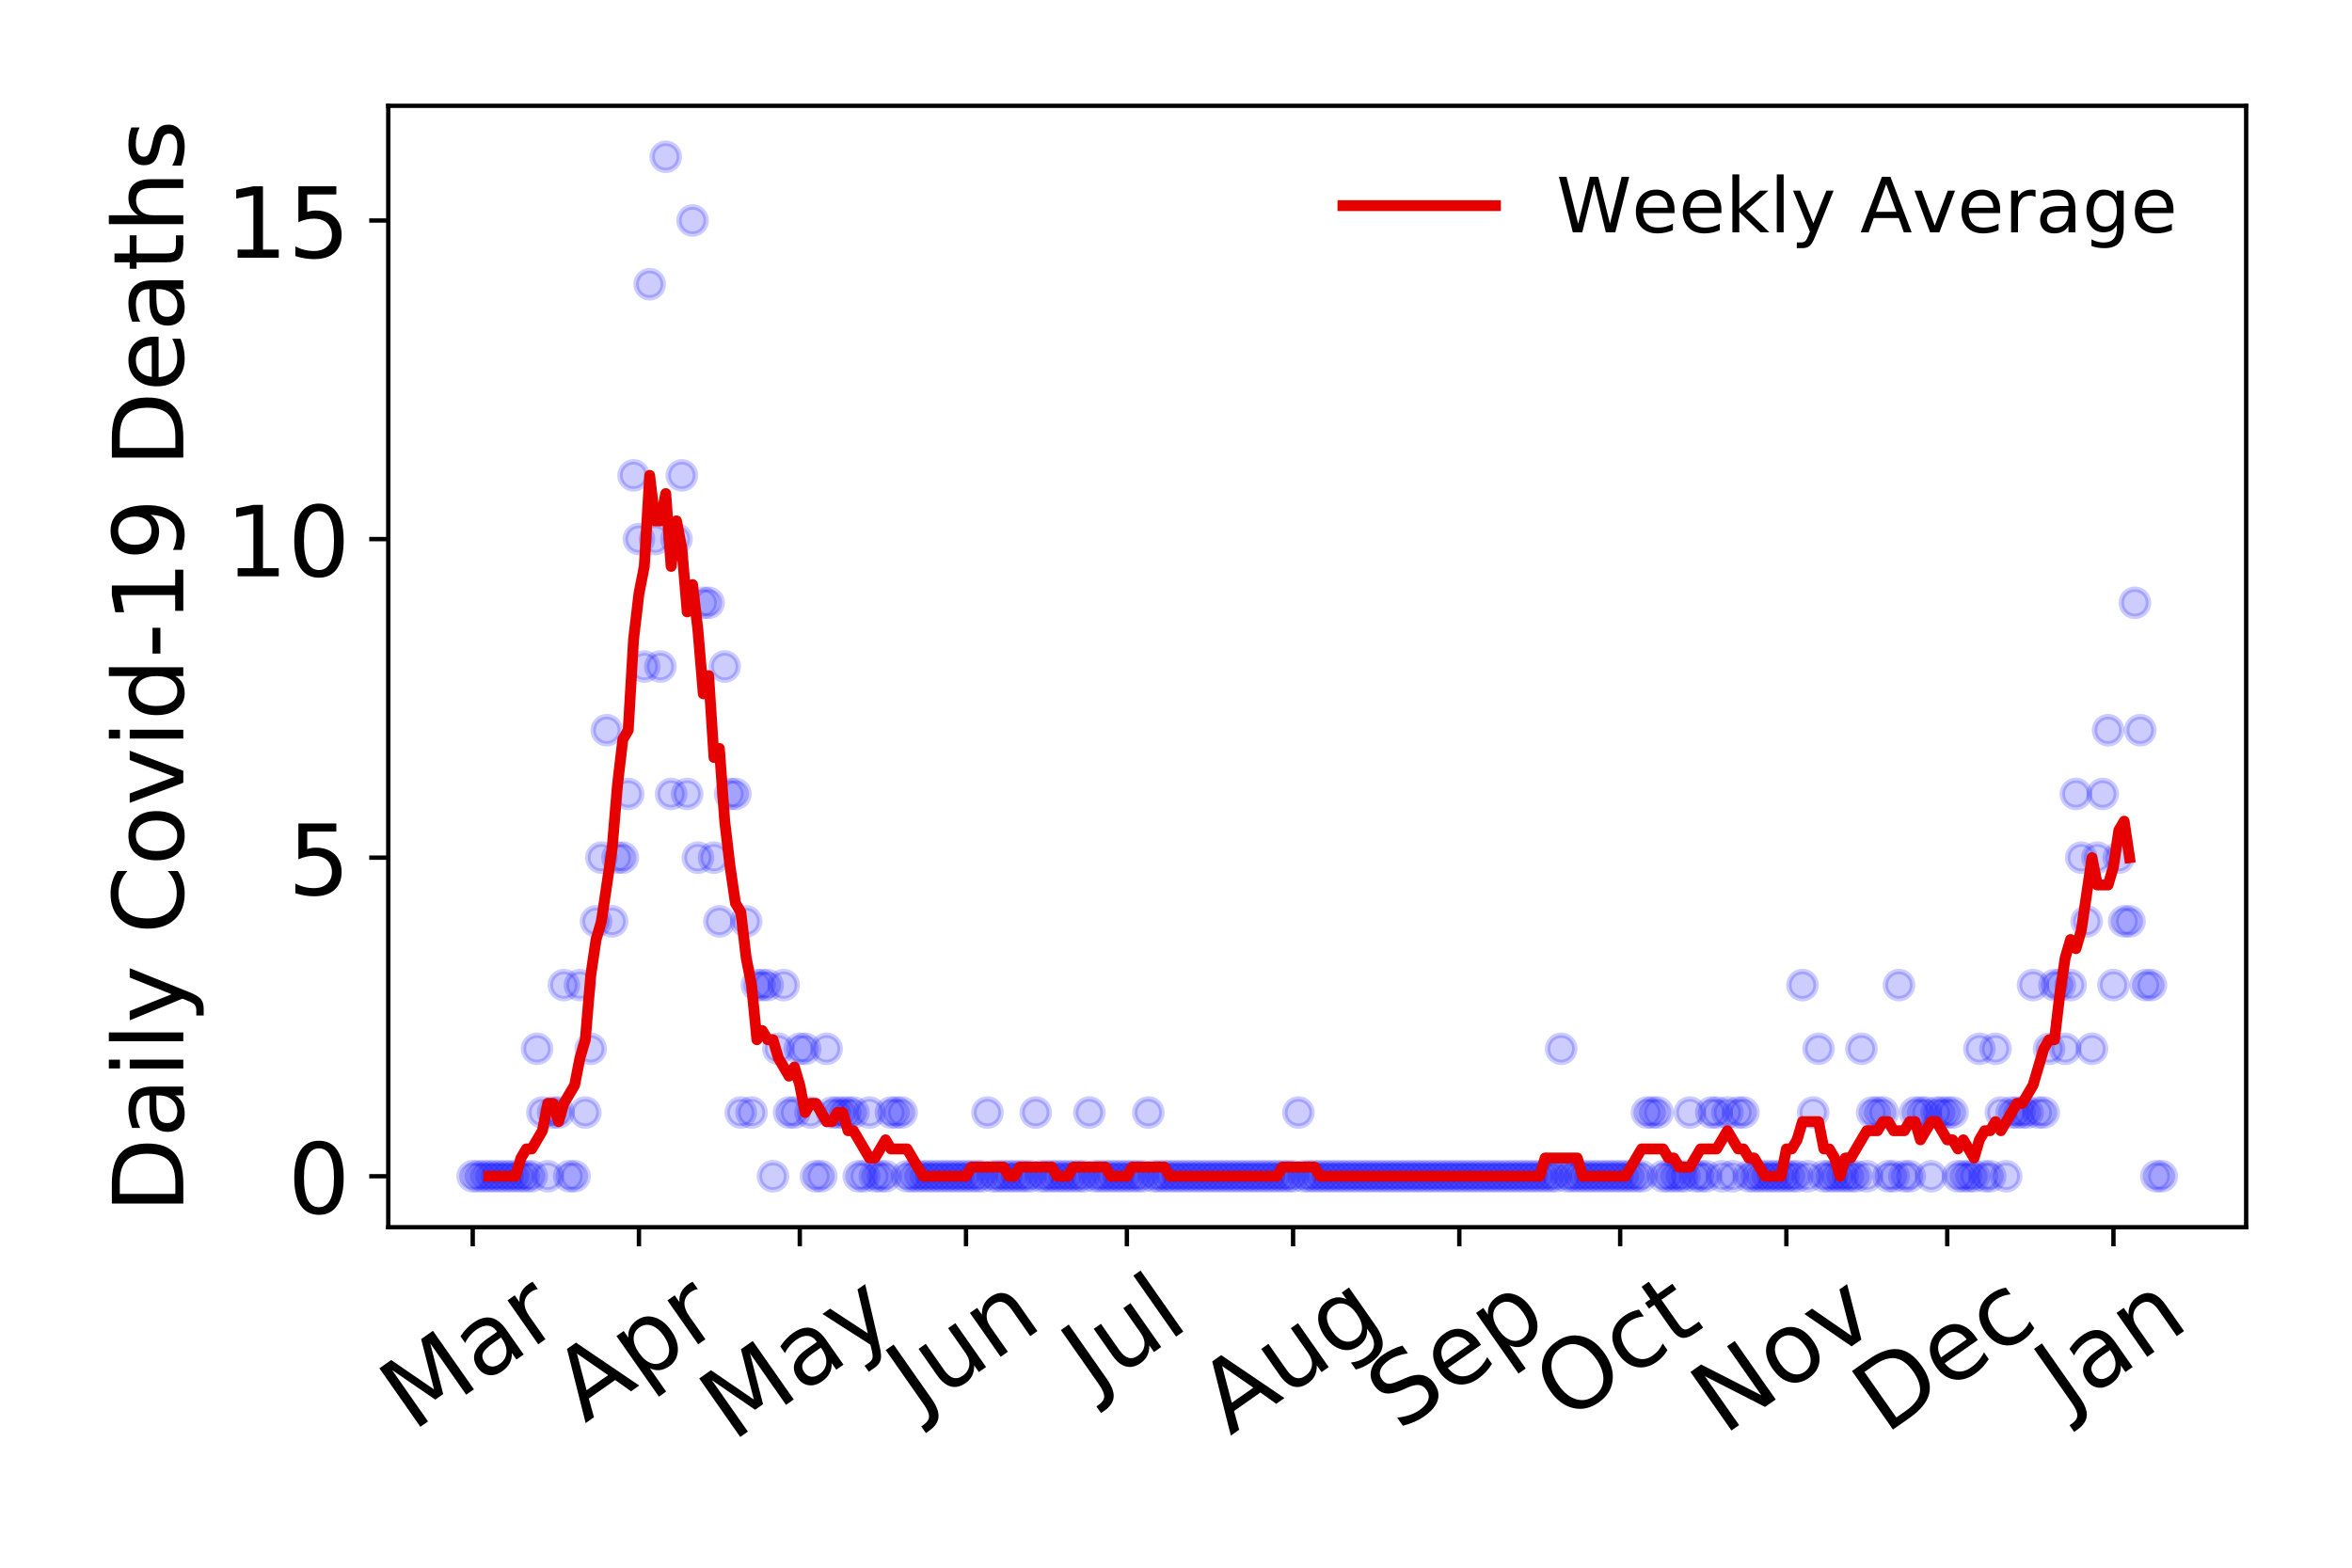 <?xml version="1.0" encoding="utf-8" standalone="no"?>
<!DOCTYPE svg PUBLIC "-//W3C//DTD SVG 1.1//EN"
  "http://www.w3.org/Graphics/SVG/1.1/DTD/svg11.dtd">
<!-- Created with matplotlib (https://matplotlib.org/) -->
<svg height="288pt" version="1.1" viewBox="0 0 432 288" width="432pt" xmlns="http://www.w3.org/2000/svg" xmlns:xlink="http://www.w3.org/1999/xlink">
 <defs>
  <style type="text/css">
*{stroke-linecap:butt;stroke-linejoin:round;}
  </style>
 </defs>
 <g id="figure_1">
  <g id="patch_1">
   <path d="M 0 288 
L 432 288 
L 432 0 
L 0 0 
z
" style="fill:#ffffff;"/>
  </g>
  <g id="axes_1">
   <g id="patch_2">
    <path d="M 71.315 225.45 
L 412.56 225.45 
L 412.56 19.44 
L 71.315 19.44 
z
" style="fill:#ffffff;"/>
   </g>
   <g id="matplotlib.axis_1">
    <g id="xtick_1">
     <g id="line2d_1">
      <defs>
       <path d="M 0 0 
L 0 3.5 
" id="m8ec7599ca3" style="stroke:#000000;stroke-width:0.8;"/>
      </defs>
      <g>
       <use style="stroke:#000000;stroke-width:0.8;" x="86.826" xlink:href="#m8ec7599ca3" y="225.45"/>
      </g>
     </g>
     <g id="text_1">
      <!-- Mar -->
      <defs>
       <path d="M 9.812 72.906 
L 24.516 72.906 
L 43.109 23.297 
L 61.812 72.906 
L 76.516 72.906 
L 76.516 0 
L 66.891 0 
L 66.891 64.016 
L 48.094 14.016 
L 38.188 14.016 
L 19.391 64.016 
L 19.391 0 
L 9.812 0 
z
" id="DejaVuSans-77"/>
       <path d="M 34.281 27.484 
Q 23.391 27.484 19.188 25 
Q 14.984 22.516 14.984 16.5 
Q 14.984 11.719 18.141 8.906 
Q 21.297 6.109 26.703 6.109 
Q 34.188 6.109 38.703 11.406 
Q 43.219 16.703 43.219 25.484 
L 43.219 27.484 
z
M 52.203 31.203 
L 52.203 0 
L 43.219 0 
L 43.219 8.297 
Q 40.141 3.328 35.547 0.953 
Q 30.953 -1.422 24.312 -1.422 
Q 15.922 -1.422 10.953 3.297 
Q 6 8.016 6 15.922 
Q 6 25.141 12.172 29.828 
Q 18.359 34.516 30.609 34.516 
L 43.219 34.516 
L 43.219 35.406 
Q 43.219 41.609 39.141 45 
Q 35.062 48.391 27.688 48.391 
Q 23 48.391 18.547 47.266 
Q 14.109 46.141 10.016 43.891 
L 10.016 52.203 
Q 14.938 54.109 19.578 55.047 
Q 24.219 56 28.609 56 
Q 40.484 56 46.344 49.844 
Q 52.203 43.703 52.203 31.203 
z
" id="DejaVuSans-97"/>
       <path d="M 41.109 46.297 
Q 39.594 47.172 37.812 47.578 
Q 36.031 48 33.891 48 
Q 26.266 48 22.188 43.047 
Q 18.109 38.094 18.109 28.812 
L 18.109 0 
L 9.078 0 
L 9.078 54.688 
L 18.109 54.688 
L 18.109 46.188 
Q 20.953 51.172 25.484 53.578 
Q 30.031 56 36.531 56 
Q 37.453 56 38.578 55.875 
Q 39.703 55.766 41.062 55.516 
z
" id="DejaVuSans-114"/>
      </defs>
      <g transform="translate(75.765 263.132)rotate(-35)scale(0.18 -0.18)">
       <use xlink:href="#DejaVuSans-77"/>
       <use x="86.279" xlink:href="#DejaVuSans-97"/>
       <use x="147.559" xlink:href="#DejaVuSans-114"/>
      </g>
     </g>
    </g>
    <g id="xtick_2">
     <g id="line2d_2">
      <g>
       <use style="stroke:#000000;stroke-width:0.8;" x="117.356" xlink:href="#m8ec7599ca3" y="225.45"/>
      </g>
     </g>
     <g id="text_2">
      <!-- Apr -->
      <defs>
       <path d="M 34.188 63.188 
L 20.797 26.906 
L 47.609 26.906 
z
M 28.609 72.906 
L 39.797 72.906 
L 67.578 0 
L 57.328 0 
L 50.688 18.703 
L 17.828 18.703 
L 11.188 0 
L 0.781 0 
z
" id="DejaVuSans-65"/>
       <path d="M 18.109 8.203 
L 18.109 -20.797 
L 9.078 -20.797 
L 9.078 54.688 
L 18.109 54.688 
L 18.109 46.391 
Q 20.953 51.266 25.266 53.625 
Q 29.594 56 35.594 56 
Q 45.562 56 51.781 48.094 
Q 58.016 40.188 58.016 27.297 
Q 58.016 14.406 51.781 6.484 
Q 45.562 -1.422 35.594 -1.422 
Q 29.594 -1.422 25.266 0.953 
Q 20.953 3.328 18.109 8.203 
z
M 48.688 27.297 
Q 48.688 37.203 44.609 42.844 
Q 40.531 48.484 33.406 48.484 
Q 26.266 48.484 22.188 42.844 
Q 18.109 37.203 18.109 27.297 
Q 18.109 17.391 22.188 11.75 
Q 26.266 6.109 33.406 6.109 
Q 40.531 6.109 44.609 11.75 
Q 48.688 17.391 48.688 27.297 
z
" id="DejaVuSans-112"/>
      </defs>
      <g transform="translate(107.451 261.514)rotate(-35)scale(0.18 -0.18)">
       <use xlink:href="#DejaVuSans-65"/>
       <use x="68.408" xlink:href="#DejaVuSans-112"/>
       <use x="131.885" xlink:href="#DejaVuSans-114"/>
      </g>
     </g>
    </g>
    <g id="xtick_3">
     <g id="line2d_3">
      <g>
       <use style="stroke:#000000;stroke-width:0.8;" x="146.901" xlink:href="#m8ec7599ca3" y="225.45"/>
      </g>
     </g>
     <g id="text_3">
      <!-- May -->
      <defs>
       <path d="M 32.172 -5.078 
Q 28.375 -14.844 24.75 -17.812 
Q 21.141 -20.797 15.094 -20.797 
L 7.906 -20.797 
L 7.906 -13.281 
L 13.188 -13.281 
Q 16.891 -13.281 18.938 -11.516 
Q 21 -9.766 23.484 -3.219 
L 25.094 0.875 
L 2.984 54.688 
L 12.5 54.688 
L 29.594 11.922 
L 46.688 54.688 
L 56.203 54.688 
z
" id="DejaVuSans-121"/>
      </defs>
      <g transform="translate(134.508 264.999)rotate(-35)scale(0.18 -0.18)">
       <use xlink:href="#DejaVuSans-77"/>
       <use x="86.279" xlink:href="#DejaVuSans-97"/>
       <use x="147.559" xlink:href="#DejaVuSans-121"/>
      </g>
     </g>
    </g>
    <g id="xtick_4">
     <g id="line2d_4">
      <g>
       <use style="stroke:#000000;stroke-width:0.8;" x="177.431" xlink:href="#m8ec7599ca3" y="225.45"/>
      </g>
     </g>
     <g id="text_4">
      <!-- Jun -->
      <defs>
       <path d="M 9.812 72.906 
L 19.672 72.906 
L 19.672 5.078 
Q 19.672 -8.109 14.672 -14.062 
Q 9.672 -20.016 -1.422 -20.016 
L -5.172 -20.016 
L -5.172 -11.719 
L -2.094 -11.719 
Q 4.438 -11.719 7.125 -8.047 
Q 9.812 -4.391 9.812 5.078 
z
" id="DejaVuSans-74"/>
       <path d="M 8.5 21.578 
L 8.5 54.688 
L 17.484 54.688 
L 17.484 21.922 
Q 17.484 14.156 20.5 10.266 
Q 23.531 6.391 29.594 6.391 
Q 36.859 6.391 41.078 11.031 
Q 45.312 15.672 45.312 23.688 
L 45.312 54.688 
L 54.297 54.688 
L 54.297 0 
L 45.312 0 
L 45.312 8.406 
Q 42.047 3.422 37.719 1 
Q 33.406 -1.422 27.688 -1.422 
Q 18.266 -1.422 13.375 4.438 
Q 8.5 10.297 8.5 21.578 
z
M 31.109 56 
z
" id="DejaVuSans-117"/>
       <path d="M 54.891 33.016 
L 54.891 0 
L 45.906 0 
L 45.906 32.719 
Q 45.906 40.484 42.875 44.328 
Q 39.844 48.188 33.797 48.188 
Q 26.516 48.188 22.312 43.547 
Q 18.109 38.922 18.109 30.906 
L 18.109 0 
L 9.078 0 
L 9.078 54.688 
L 18.109 54.688 
L 18.109 46.188 
Q 21.344 51.125 25.703 53.562 
Q 30.078 56 35.797 56 
Q 45.219 56 50.047 50.172 
Q 54.891 44.344 54.891 33.016 
z
" id="DejaVuSans-110"/>
      </defs>
      <g transform="translate(168.76 259.785)rotate(-35)scale(0.18 -0.18)">
       <use xlink:href="#DejaVuSans-74"/>
       <use x="29.492" xlink:href="#DejaVuSans-117"/>
       <use x="92.871" xlink:href="#DejaVuSans-110"/>
      </g>
     </g>
    </g>
    <g id="xtick_5">
     <g id="line2d_5">
      <g>
       <use style="stroke:#000000;stroke-width:0.8;" x="206.976" xlink:href="#m8ec7599ca3" y="225.45"/>
      </g>
     </g>
     <g id="text_5">
      <!-- Jul -->
      <defs>
       <path d="M 9.422 75.984 
L 18.406 75.984 
L 18.406 0 
L 9.422 0 
z
" id="DejaVuSans-108"/>
      </defs>
      <g transform="translate(200.93 256.11)rotate(-35)scale(0.18 -0.18)">
       <use xlink:href="#DejaVuSans-74"/>
       <use x="29.492" xlink:href="#DejaVuSans-117"/>
       <use x="92.871" xlink:href="#DejaVuSans-108"/>
      </g>
     </g>
    </g>
    <g id="xtick_6">
     <g id="line2d_6">
      <g>
       <use style="stroke:#000000;stroke-width:0.8;" x="237.506" xlink:href="#m8ec7599ca3" y="225.45"/>
      </g>
     </g>
     <g id="text_6">
      <!-- Aug -->
      <defs>
       <path d="M 45.406 27.984 
Q 45.406 37.75 41.375 43.109 
Q 37.359 48.484 30.078 48.484 
Q 22.859 48.484 18.828 43.109 
Q 14.797 37.75 14.797 27.984 
Q 14.797 18.266 18.828 12.891 
Q 22.859 7.516 30.078 7.516 
Q 37.359 7.516 41.375 12.891 
Q 45.406 18.266 45.406 27.984 
z
M 54.391 6.781 
Q 54.391 -7.172 48.188 -13.984 
Q 42 -20.797 29.203 -20.797 
Q 24.469 -20.797 20.266 -20.094 
Q 16.062 -19.391 12.109 -17.922 
L 12.109 -9.188 
Q 16.062 -11.328 19.922 -12.344 
Q 23.781 -13.375 27.781 -13.375 
Q 36.625 -13.375 41.016 -8.766 
Q 45.406 -4.156 45.406 5.172 
L 45.406 9.625 
Q 42.625 4.781 38.281 2.391 
Q 33.938 0 27.875 0 
Q 17.828 0 11.672 7.656 
Q 5.516 15.328 5.516 27.984 
Q 5.516 40.672 11.672 48.328 
Q 17.828 56 27.875 56 
Q 33.938 56 38.281 53.609 
Q 42.625 51.219 45.406 46.391 
L 45.406 54.688 
L 54.391 54.688 
z
" id="DejaVuSans-103"/>
      </defs>
      <g transform="translate(225.959 263.813)rotate(-35)scale(0.18 -0.18)">
       <use xlink:href="#DejaVuSans-65"/>
       <use x="68.408" xlink:href="#DejaVuSans-117"/>
       <use x="131.787" xlink:href="#DejaVuSans-103"/>
      </g>
     </g>
    </g>
    <g id="xtick_7">
     <g id="line2d_7">
      <g>
       <use style="stroke:#000000;stroke-width:0.8;" x="268.036" xlink:href="#m8ec7599ca3" y="225.45"/>
      </g>
     </g>
     <g id="text_7">
      <!-- Sep -->
      <defs>
       <path d="M 53.516 70.516 
L 53.516 60.891 
Q 47.906 63.578 42.922 64.891 
Q 37.938 66.219 33.297 66.219 
Q 25.25 66.219 20.875 63.094 
Q 16.5 59.969 16.5 54.203 
Q 16.5 49.359 19.406 46.891 
Q 22.312 44.438 30.422 42.922 
L 36.375 41.703 
Q 47.406 39.594 52.656 34.297 
Q 57.906 29 57.906 20.125 
Q 57.906 9.516 50.797 4.047 
Q 43.703 -1.422 29.984 -1.422 
Q 24.812 -1.422 18.969 -0.25 
Q 13.141 0.922 6.891 3.219 
L 6.891 13.375 
Q 12.891 10.016 18.656 8.297 
Q 24.422 6.594 29.984 6.594 
Q 38.422 6.594 43.016 9.906 
Q 47.609 13.234 47.609 19.391 
Q 47.609 24.75 44.312 27.781 
Q 41.016 30.812 33.5 32.328 
L 27.484 33.5 
Q 16.453 35.688 11.516 40.375 
Q 6.594 45.062 6.594 53.422 
Q 6.594 63.094 13.406 68.656 
Q 20.219 74.219 32.172 74.219 
Q 37.312 74.219 42.625 73.281 
Q 47.953 72.359 53.516 70.516 
z
" id="DejaVuSans-83"/>
       <path d="M 56.203 29.594 
L 56.203 25.203 
L 14.891 25.203 
Q 15.484 15.922 20.484 11.062 
Q 25.484 6.203 34.422 6.203 
Q 39.594 6.203 44.453 7.469 
Q 49.312 8.734 54.109 11.281 
L 54.109 2.781 
Q 49.266 0.734 44.188 -0.344 
Q 39.109 -1.422 33.891 -1.422 
Q 20.797 -1.422 13.156 6.188 
Q 5.516 13.812 5.516 26.812 
Q 5.516 40.234 12.766 48.109 
Q 20.016 56 32.328 56 
Q 43.359 56 49.781 48.891 
Q 56.203 41.797 56.203 29.594 
z
M 47.219 32.234 
Q 47.125 39.594 43.094 43.984 
Q 39.062 48.391 32.422 48.391 
Q 24.906 48.391 20.391 44.141 
Q 15.875 39.891 15.188 32.172 
z
" id="DejaVuSans-101"/>
      </defs>
      <g transform="translate(256.988 263.115)rotate(-35)scale(0.18 -0.18)">
       <use xlink:href="#DejaVuSans-83"/>
       <use x="63.477" xlink:href="#DejaVuSans-101"/>
       <use x="125" xlink:href="#DejaVuSans-112"/>
      </g>
     </g>
    </g>
    <g id="xtick_8">
     <g id="line2d_8">
      <g>
       <use style="stroke:#000000;stroke-width:0.8;" x="297.581" xlink:href="#m8ec7599ca3" y="225.45"/>
      </g>
     </g>
     <g id="text_8">
      <!-- Oct -->
      <defs>
       <path d="M 39.406 66.219 
Q 28.656 66.219 22.328 58.203 
Q 16.016 50.203 16.016 36.375 
Q 16.016 22.609 22.328 14.594 
Q 28.656 6.594 39.406 6.594 
Q 50.141 6.594 56.422 14.594 
Q 62.703 22.609 62.703 36.375 
Q 62.703 50.203 56.422 58.203 
Q 50.141 66.219 39.406 66.219 
z
M 39.406 74.219 
Q 54.734 74.219 63.906 63.938 
Q 73.094 53.656 73.094 36.375 
Q 73.094 19.141 63.906 8.859 
Q 54.734 -1.422 39.406 -1.422 
Q 24.031 -1.422 14.812 8.828 
Q 5.609 19.094 5.609 36.375 
Q 5.609 53.656 14.812 63.938 
Q 24.031 74.219 39.406 74.219 
z
" id="DejaVuSans-79"/>
       <path d="M 48.781 52.594 
L 48.781 44.188 
Q 44.969 46.297 41.141 47.344 
Q 37.312 48.391 33.406 48.391 
Q 24.656 48.391 19.812 42.844 
Q 14.984 37.312 14.984 27.297 
Q 14.984 17.281 19.812 11.734 
Q 24.656 6.203 33.406 6.203 
Q 37.312 6.203 41.141 7.25 
Q 44.969 8.297 48.781 10.406 
L 48.781 2.094 
Q 45.016 0.344 40.984 -0.531 
Q 36.969 -1.422 32.422 -1.422 
Q 20.062 -1.422 12.781 6.344 
Q 5.516 14.109 5.516 27.297 
Q 5.516 40.672 12.859 48.328 
Q 20.219 56 33.016 56 
Q 37.156 56 41.109 55.141 
Q 45.062 54.297 48.781 52.594 
z
" id="DejaVuSans-99"/>
       <path d="M 18.312 70.219 
L 18.312 54.688 
L 36.812 54.688 
L 36.812 47.703 
L 18.312 47.703 
L 18.312 18.016 
Q 18.312 11.328 20.141 9.422 
Q 21.969 7.516 27.594 7.516 
L 36.812 7.516 
L 36.812 0 
L 27.594 0 
Q 17.188 0 13.234 3.875 
Q 9.281 7.766 9.281 18.016 
L 9.281 47.703 
L 2.688 47.703 
L 2.688 54.688 
L 9.281 54.688 
L 9.281 70.219 
z
" id="DejaVuSans-116"/>
      </defs>
      <g transform="translate(287.682 261.505)rotate(-35)scale(0.18 -0.18)">
       <use xlink:href="#DejaVuSans-79"/>
       <use x="78.711" xlink:href="#DejaVuSans-99"/>
       <use x="133.691" xlink:href="#DejaVuSans-116"/>
      </g>
     </g>
    </g>
    <g id="xtick_9">
     <g id="line2d_9">
      <g>
       <use style="stroke:#000000;stroke-width:0.8;" x="328.11" xlink:href="#m8ec7599ca3" y="225.45"/>
      </g>
     </g>
     <g id="text_9">
      <!-- Nov -->
      <defs>
       <path d="M 9.812 72.906 
L 23.094 72.906 
L 55.422 11.922 
L 55.422 72.906 
L 64.984 72.906 
L 64.984 0 
L 51.703 0 
L 19.391 60.984 
L 19.391 0 
L 9.812 0 
z
" id="DejaVuSans-78"/>
       <path d="M 30.609 48.391 
Q 23.391 48.391 19.188 42.75 
Q 14.984 37.109 14.984 27.297 
Q 14.984 17.484 19.156 11.844 
Q 23.344 6.203 30.609 6.203 
Q 37.797 6.203 41.984 11.859 
Q 46.188 17.531 46.188 27.297 
Q 46.188 37.016 41.984 42.703 
Q 37.797 48.391 30.609 48.391 
z
M 30.609 56 
Q 42.328 56 49.016 48.375 
Q 55.719 40.766 55.719 27.297 
Q 55.719 13.875 49.016 6.219 
Q 42.328 -1.422 30.609 -1.422 
Q 18.844 -1.422 12.172 6.219 
Q 5.516 13.875 5.516 27.297 
Q 5.516 40.766 12.172 48.375 
Q 18.844 56 30.609 56 
z
" id="DejaVuSans-111"/>
       <path d="M 2.984 54.688 
L 12.5 54.688 
L 29.594 8.797 
L 46.688 54.688 
L 56.203 54.688 
L 35.688 0 
L 23.484 0 
z
" id="DejaVuSans-118"/>
      </defs>
      <g transform="translate(316.569 263.805)rotate(-35)scale(0.18 -0.18)">
       <use xlink:href="#DejaVuSans-78"/>
       <use x="74.805" xlink:href="#DejaVuSans-111"/>
       <use x="135.986" xlink:href="#DejaVuSans-118"/>
      </g>
     </g>
    </g>
    <g id="xtick_10">
     <g id="line2d_10">
      <g>
       <use style="stroke:#000000;stroke-width:0.8;" x="357.656" xlink:href="#m8ec7599ca3" y="225.45"/>
      </g>
     </g>
     <g id="text_10">
      <!-- Dec -->
      <defs>
       <path d="M 19.672 64.797 
L 19.672 8.109 
L 31.594 8.109 
Q 46.688 8.109 53.688 14.938 
Q 60.688 21.781 60.688 36.531 
Q 60.688 51.172 53.688 57.984 
Q 46.688 64.797 31.594 64.797 
z
M 9.812 72.906 
L 30.078 72.906 
Q 51.266 72.906 61.172 64.094 
Q 71.094 55.281 71.094 36.531 
Q 71.094 17.672 61.125 8.828 
Q 51.172 0 30.078 0 
L 9.812 0 
z
" id="DejaVuSans-68"/>
      </defs>
      <g transform="translate(346.238 263.633)rotate(-35)scale(0.18 -0.18)">
       <use xlink:href="#DejaVuSans-68"/>
       <use x="77.002" xlink:href="#DejaVuSans-101"/>
       <use x="138.525" xlink:href="#DejaVuSans-99"/>
      </g>
     </g>
    </g>
    <g id="xtick_11">
     <g id="line2d_11">
      <g>
       <use style="stroke:#000000;stroke-width:0.8;" x="388.185" xlink:href="#m8ec7599ca3" y="225.45"/>
      </g>
     </g>
     <g id="text_11">
      <!-- Jan -->
      <g transform="translate(379.669 259.569)rotate(-35)scale(0.18 -0.18)">
       <use xlink:href="#DejaVuSans-74"/>
       <use x="29.492" xlink:href="#DejaVuSans-97"/>
       <use x="90.771" xlink:href="#DejaVuSans-110"/>
      </g>
     </g>
    </g>
   </g>
   <g id="matplotlib.axis_2">
    <g id="ytick_1">
     <g id="line2d_12">
      <defs>
       <path d="M 0 0 
L -3.5 0 
" id="m39cf6cc122" style="stroke:#000000;stroke-width:0.8;"/>
      </defs>
      <g>
       <use style="stroke:#000000;stroke-width:0.8;" x="71.315" xlink:href="#m39cf6cc122" y="216.085"/>
      </g>
     </g>
     <g id="text_12">
      <!-- 0 -->
      <defs>
       <path d="M 31.781 66.406 
Q 24.172 66.406 20.328 58.906 
Q 16.5 51.422 16.5 36.375 
Q 16.5 21.391 20.328 13.891 
Q 24.172 6.391 31.781 6.391 
Q 39.453 6.391 43.281 13.891 
Q 47.125 21.391 47.125 36.375 
Q 47.125 51.422 43.281 58.906 
Q 39.453 66.406 31.781 66.406 
z
M 31.781 74.219 
Q 44.047 74.219 50.516 64.516 
Q 56.984 54.828 56.984 36.375 
Q 56.984 17.969 50.516 8.266 
Q 44.047 -1.422 31.781 -1.422 
Q 19.531 -1.422 13.062 8.266 
Q 6.594 17.969 6.594 36.375 
Q 6.594 54.828 13.062 64.516 
Q 19.531 74.219 31.781 74.219 
z
" id="DejaVuSans-48"/>
      </defs>
      <g transform="translate(52.862 222.924)scale(0.18 -0.18)">
       <use xlink:href="#DejaVuSans-48"/>
      </g>
     </g>
    </g>
    <g id="ytick_2">
     <g id="line2d_13">
      <g>
       <use style="stroke:#000000;stroke-width:0.8;" x="71.315" xlink:href="#m39cf6cc122" y="157.56"/>
      </g>
     </g>
     <g id="text_13">
      <!-- 5 -->
      <defs>
       <path d="M 10.797 72.906 
L 49.516 72.906 
L 49.516 64.594 
L 19.828 64.594 
L 19.828 46.734 
Q 21.969 47.469 24.109 47.828 
Q 26.266 48.188 28.422 48.188 
Q 40.625 48.188 47.75 41.5 
Q 54.891 34.812 54.891 23.391 
Q 54.891 11.625 47.562 5.094 
Q 40.234 -1.422 26.906 -1.422 
Q 22.312 -1.422 17.547 -0.641 
Q 12.797 0.141 7.719 1.703 
L 7.719 11.625 
Q 12.109 9.234 16.797 8.062 
Q 21.484 6.891 26.703 6.891 
Q 35.156 6.891 40.078 11.328 
Q 45.016 15.766 45.016 23.391 
Q 45.016 31 40.078 35.438 
Q 35.156 39.891 26.703 39.891 
Q 22.75 39.891 18.812 39.016 
Q 14.891 38.141 10.797 36.281 
z
" id="DejaVuSans-53"/>
      </defs>
      <g transform="translate(52.862 164.399)scale(0.18 -0.18)">
       <use xlink:href="#DejaVuSans-53"/>
      </g>
     </g>
    </g>
    <g id="ytick_3">
     <g id="line2d_14">
      <g>
       <use style="stroke:#000000;stroke-width:0.8;" x="71.315" xlink:href="#m39cf6cc122" y="99.035"/>
      </g>
     </g>
     <g id="text_14">
      <!-- 10 -->
      <defs>
       <path d="M 12.406 8.297 
L 28.516 8.297 
L 28.516 63.922 
L 10.984 60.406 
L 10.984 69.391 
L 28.422 72.906 
L 38.281 72.906 
L 38.281 8.297 
L 54.391 8.297 
L 54.391 0 
L 12.406 0 
z
" id="DejaVuSans-49"/>
      </defs>
      <g transform="translate(41.41 105.873)scale(0.18 -0.18)">
       <use xlink:href="#DejaVuSans-49"/>
       <use x="63.623" xlink:href="#DejaVuSans-48"/>
      </g>
     </g>
    </g>
    <g id="ytick_4">
     <g id="line2d_15">
      <g>
       <use style="stroke:#000000;stroke-width:0.8;" x="71.315" xlink:href="#m39cf6cc122" y="40.509"/>
      </g>
     </g>
     <g id="text_15">
      <!-- 15 -->
      <g transform="translate(41.41 47.348)scale(0.18 -0.18)">
       <use xlink:href="#DejaVuSans-49"/>
       <use x="63.623" xlink:href="#DejaVuSans-53"/>
      </g>
     </g>
    </g>
    <g id="text_16">
     <!-- Daily Covid-19 Deaths -->
     <defs>
      <path d="M 9.422 54.688 
L 18.406 54.688 
L 18.406 0 
L 9.422 0 
z
M 9.422 75.984 
L 18.406 75.984 
L 18.406 64.594 
L 9.422 64.594 
z
" id="DejaVuSans-105"/>
      <path id="DejaVuSans-32"/>
      <path d="M 64.406 67.281 
L 64.406 56.891 
Q 59.422 61.531 53.781 63.812 
Q 48.141 66.109 41.797 66.109 
Q 29.297 66.109 22.656 58.469 
Q 16.016 50.828 16.016 36.375 
Q 16.016 21.969 22.656 14.328 
Q 29.297 6.688 41.797 6.688 
Q 48.141 6.688 53.781 8.984 
Q 59.422 11.281 64.406 15.922 
L 64.406 5.609 
Q 59.234 2.094 53.438 0.328 
Q 47.656 -1.422 41.219 -1.422 
Q 24.656 -1.422 15.125 8.703 
Q 5.609 18.844 5.609 36.375 
Q 5.609 53.953 15.125 64.078 
Q 24.656 74.219 41.219 74.219 
Q 47.75 74.219 53.531 72.484 
Q 59.328 70.75 64.406 67.281 
z
" id="DejaVuSans-67"/>
      <path d="M 45.406 46.391 
L 45.406 75.984 
L 54.391 75.984 
L 54.391 0 
L 45.406 0 
L 45.406 8.203 
Q 42.578 3.328 38.25 0.953 
Q 33.938 -1.422 27.875 -1.422 
Q 17.969 -1.422 11.734 6.484 
Q 5.516 14.406 5.516 27.297 
Q 5.516 40.188 11.734 48.094 
Q 17.969 56 27.875 56 
Q 33.938 56 38.25 53.625 
Q 42.578 51.266 45.406 46.391 
z
M 14.797 27.297 
Q 14.797 17.391 18.875 11.75 
Q 22.953 6.109 30.078 6.109 
Q 37.203 6.109 41.297 11.75 
Q 45.406 17.391 45.406 27.297 
Q 45.406 37.203 41.297 42.844 
Q 37.203 48.484 30.078 48.484 
Q 22.953 48.484 18.875 42.844 
Q 14.797 37.203 14.797 27.297 
z
" id="DejaVuSans-100"/>
      <path d="M 4.891 31.391 
L 31.203 31.391 
L 31.203 23.391 
L 4.891 23.391 
z
" id="DejaVuSans-45"/>
      <path d="M 10.984 1.516 
L 10.984 10.5 
Q 14.703 8.734 18.5 7.812 
Q 22.312 6.891 25.984 6.891 
Q 35.75 6.891 40.891 13.453 
Q 46.047 20.016 46.781 33.406 
Q 43.953 29.203 39.594 26.953 
Q 35.25 24.703 29.984 24.703 
Q 19.047 24.703 12.672 31.312 
Q 6.297 37.938 6.297 49.422 
Q 6.297 60.641 12.938 67.422 
Q 19.578 74.219 30.609 74.219 
Q 43.266 74.219 49.922 64.516 
Q 56.594 54.828 56.594 36.375 
Q 56.594 19.141 48.406 8.859 
Q 40.234 -1.422 26.422 -1.422 
Q 22.703 -1.422 18.891 -0.688 
Q 15.094 0.047 10.984 1.516 
z
M 30.609 32.422 
Q 37.25 32.422 41.125 36.953 
Q 45.016 41.5 45.016 49.422 
Q 45.016 57.281 41.125 61.844 
Q 37.25 66.406 30.609 66.406 
Q 23.969 66.406 20.094 61.844 
Q 16.219 57.281 16.219 49.422 
Q 16.219 41.5 20.094 36.953 
Q 23.969 32.422 30.609 32.422 
z
" id="DejaVuSans-57"/>
      <path d="M 54.891 33.016 
L 54.891 0 
L 45.906 0 
L 45.906 32.719 
Q 45.906 40.484 42.875 44.328 
Q 39.844 48.188 33.797 48.188 
Q 26.516 48.188 22.312 43.547 
Q 18.109 38.922 18.109 30.906 
L 18.109 0 
L 9.078 0 
L 9.078 75.984 
L 18.109 75.984 
L 18.109 46.188 
Q 21.344 51.125 25.703 53.562 
Q 30.078 56 35.797 56 
Q 45.219 56 50.047 50.172 
Q 54.891 44.344 54.891 33.016 
z
" id="DejaVuSans-104"/>
      <path d="M 44.281 53.078 
L 44.281 44.578 
Q 40.484 46.531 36.375 47.5 
Q 32.281 48.484 27.875 48.484 
Q 21.188 48.484 17.844 46.438 
Q 14.5 44.391 14.5 40.281 
Q 14.5 37.156 16.891 35.375 
Q 19.281 33.594 26.516 31.984 
L 29.594 31.297 
Q 39.156 29.25 43.188 25.516 
Q 47.219 21.781 47.219 15.094 
Q 47.219 7.469 41.188 3.016 
Q 35.156 -1.422 24.609 -1.422 
Q 20.219 -1.422 15.453 -0.562 
Q 10.688 0.297 5.422 2 
L 5.422 11.281 
Q 10.406 8.688 15.234 7.391 
Q 20.062 6.109 24.812 6.109 
Q 31.156 6.109 34.562 8.281 
Q 37.984 10.453 37.984 14.406 
Q 37.984 18.062 35.516 20.016 
Q 33.062 21.969 24.703 23.781 
L 21.578 24.516 
Q 13.234 26.266 9.516 29.906 
Q 5.812 33.547 5.812 39.891 
Q 5.812 47.609 11.281 51.797 
Q 16.75 56 26.812 56 
Q 31.781 56 36.172 55.266 
Q 40.578 54.547 44.281 53.078 
z
" id="DejaVuSans-115"/>
     </defs>
     <g transform="translate(33.667 222.874)rotate(-90)scale(0.18 -0.18)">
      <use xlink:href="#DejaVuSans-68"/>
      <use x="77.002" xlink:href="#DejaVuSans-97"/>
      <use x="138.281" xlink:href="#DejaVuSans-105"/>
      <use x="166.064" xlink:href="#DejaVuSans-108"/>
      <use x="193.848" xlink:href="#DejaVuSans-121"/>
      <use x="253.027" xlink:href="#DejaVuSans-32"/>
      <use x="284.814" xlink:href="#DejaVuSans-67"/>
      <use x="354.639" xlink:href="#DejaVuSans-111"/>
      <use x="415.82" xlink:href="#DejaVuSans-118"/>
      <use x="475" xlink:href="#DejaVuSans-105"/>
      <use x="502.783" xlink:href="#DejaVuSans-100"/>
      <use x="566.26" xlink:href="#DejaVuSans-45"/>
      <use x="602.344" xlink:href="#DejaVuSans-49"/>
      <use x="665.967" xlink:href="#DejaVuSans-57"/>
      <use x="729.59" xlink:href="#DejaVuSans-32"/>
      <use x="761.377" xlink:href="#DejaVuSans-68"/>
      <use x="838.379" xlink:href="#DejaVuSans-101"/>
      <use x="899.902" xlink:href="#DejaVuSans-97"/>
      <use x="961.182" xlink:href="#DejaVuSans-116"/>
      <use x="1000.391" xlink:href="#DejaVuSans-104"/>
      <use x="1063.77" xlink:href="#DejaVuSans-115"/>
     </g>
    </g>
   </g>
   <g id="line2d_16">
    <defs>
     <path d="M 0 2.5 
C 0.663 2.5 1.299 2.237 1.768 1.768 
C 2.237 1.299 2.5 0.663 2.5 0 
C 2.5 -0.663 2.237 -1.299 1.768 -1.768 
C 1.299 -2.237 0.663 -2.5 0 -2.5 
C -0.663 -2.5 -1.299 -2.237 -1.768 -1.768 
C -2.237 -1.299 -2.5 -0.663 -2.5 0 
C -2.5 0.663 -2.237 1.299 -1.768 1.768 
C -1.299 2.237 -0.663 2.5 0 2.5 
z
" id="ma78baa3920" style="stroke:#0000ff;stroke-opacity:0.2;"/>
    </defs>
    <g clip-path="url(#p57025ff5a3)">
     <use style="fill:#0000ff;fill-opacity:0.2;stroke:#0000ff;stroke-opacity:0.2;" x="86.826" xlink:href="#ma78baa3920" y="216.085"/>
     <use style="fill:#0000ff;fill-opacity:0.2;stroke:#0000ff;stroke-opacity:0.2;" x="87.811" xlink:href="#ma78baa3920" y="216.085"/>
     <use style="fill:#0000ff;fill-opacity:0.2;stroke:#0000ff;stroke-opacity:0.2;" x="88.796" xlink:href="#ma78baa3920" y="216.085"/>
     <use style="fill:#0000ff;fill-opacity:0.2;stroke:#0000ff;stroke-opacity:0.2;" x="89.781" xlink:href="#ma78baa3920" y="216.085"/>
     <use style="fill:#0000ff;fill-opacity:0.2;stroke:#0000ff;stroke-opacity:0.2;" x="90.765" xlink:href="#ma78baa3920" y="216.085"/>
     <use style="fill:#0000ff;fill-opacity:0.2;stroke:#0000ff;stroke-opacity:0.2;" x="91.75" xlink:href="#ma78baa3920" y="216.085"/>
     <use style="fill:#0000ff;fill-opacity:0.2;stroke:#0000ff;stroke-opacity:0.2;" x="92.735" xlink:href="#ma78baa3920" y="216.085"/>
     <use style="fill:#0000ff;fill-opacity:0.2;stroke:#0000ff;stroke-opacity:0.2;" x="93.72" xlink:href="#ma78baa3920" y="216.085"/>
     <use style="fill:#0000ff;fill-opacity:0.2;stroke:#0000ff;stroke-opacity:0.2;" x="94.705" xlink:href="#ma78baa3920" y="216.085"/>
     <use style="fill:#0000ff;fill-opacity:0.2;stroke:#0000ff;stroke-opacity:0.2;" x="95.69" xlink:href="#ma78baa3920" y="216.085"/>
     <use style="fill:#0000ff;fill-opacity:0.2;stroke:#0000ff;stroke-opacity:0.2;" x="96.674" xlink:href="#ma78baa3920" y="216.085"/>
     <use style="fill:#0000ff;fill-opacity:0.2;stroke:#0000ff;stroke-opacity:0.2;" x="97.659" xlink:href="#ma78baa3920" y="216.085"/>
     <use style="fill:#0000ff;fill-opacity:0.2;stroke:#0000ff;stroke-opacity:0.2;" x="98.644" xlink:href="#ma78baa3920" y="192.675"/>
     <use style="fill:#0000ff;fill-opacity:0.2;stroke:#0000ff;stroke-opacity:0.2;" x="99.629" xlink:href="#ma78baa3920" y="204.38"/>
     <use style="fill:#0000ff;fill-opacity:0.2;stroke:#0000ff;stroke-opacity:0.2;" x="100.614" xlink:href="#ma78baa3920" y="216.085"/>
     <use style="fill:#0000ff;fill-opacity:0.2;stroke:#0000ff;stroke-opacity:0.2;" x="101.599" xlink:href="#ma78baa3920" y="204.38"/>
     <use style="fill:#0000ff;fill-opacity:0.2;stroke:#0000ff;stroke-opacity:0.2;" x="102.583" xlink:href="#ma78baa3920" y="204.38"/>
     <use style="fill:#0000ff;fill-opacity:0.2;stroke:#0000ff;stroke-opacity:0.2;" x="103.568" xlink:href="#ma78baa3920" y="180.97"/>
     <use style="fill:#0000ff;fill-opacity:0.2;stroke:#0000ff;stroke-opacity:0.2;" x="104.553" xlink:href="#ma78baa3920" y="216.085"/>
     <use style="fill:#0000ff;fill-opacity:0.2;stroke:#0000ff;stroke-opacity:0.2;" x="105.538" xlink:href="#ma78baa3920" y="216.085"/>
     <use style="fill:#0000ff;fill-opacity:0.2;stroke:#0000ff;stroke-opacity:0.2;" x="106.523" xlink:href="#ma78baa3920" y="180.97"/>
     <use style="fill:#0000ff;fill-opacity:0.2;stroke:#0000ff;stroke-opacity:0.2;" x="107.508" xlink:href="#ma78baa3920" y="204.38"/>
     <use style="fill:#0000ff;fill-opacity:0.2;stroke:#0000ff;stroke-opacity:0.2;" x="108.492" xlink:href="#ma78baa3920" y="192.675"/>
     <use style="fill:#0000ff;fill-opacity:0.2;stroke:#0000ff;stroke-opacity:0.2;" x="109.477" xlink:href="#ma78baa3920" y="169.265"/>
     <use style="fill:#0000ff;fill-opacity:0.2;stroke:#0000ff;stroke-opacity:0.2;" x="110.462" xlink:href="#ma78baa3920" y="157.56"/>
     <use style="fill:#0000ff;fill-opacity:0.2;stroke:#0000ff;stroke-opacity:0.2;" x="111.447" xlink:href="#ma78baa3920" y="134.15"/>
     <use style="fill:#0000ff;fill-opacity:0.2;stroke:#0000ff;stroke-opacity:0.2;" x="112.432" xlink:href="#ma78baa3920" y="169.265"/>
     <use style="fill:#0000ff;fill-opacity:0.2;stroke:#0000ff;stroke-opacity:0.2;" x="113.417" xlink:href="#ma78baa3920" y="157.56"/>
     <use style="fill:#0000ff;fill-opacity:0.2;stroke:#0000ff;stroke-opacity:0.2;" x="114.401" xlink:href="#ma78baa3920" y="157.56"/>
     <use style="fill:#0000ff;fill-opacity:0.2;stroke:#0000ff;stroke-opacity:0.2;" x="115.386" xlink:href="#ma78baa3920" y="145.855"/>
     <use style="fill:#0000ff;fill-opacity:0.2;stroke:#0000ff;stroke-opacity:0.2;" x="116.371" xlink:href="#ma78baa3920" y="87.33"/>
     <use style="fill:#0000ff;fill-opacity:0.2;stroke:#0000ff;stroke-opacity:0.2;" x="117.356" xlink:href="#ma78baa3920" y="99.035"/>
     <use style="fill:#0000ff;fill-opacity:0.2;stroke:#0000ff;stroke-opacity:0.2;" x="118.341" xlink:href="#ma78baa3920" y="122.445"/>
     <use style="fill:#0000ff;fill-opacity:0.2;stroke:#0000ff;stroke-opacity:0.2;" x="119.326" xlink:href="#ma78baa3920" y="52.214"/>
     <use style="fill:#0000ff;fill-opacity:0.2;stroke:#0000ff;stroke-opacity:0.2;" x="120.31" xlink:href="#ma78baa3920" y="99.035"/>
     <use style="fill:#0000ff;fill-opacity:0.2;stroke:#0000ff;stroke-opacity:0.2;" x="121.295" xlink:href="#ma78baa3920" y="122.445"/>
     <use style="fill:#0000ff;fill-opacity:0.2;stroke:#0000ff;stroke-opacity:0.2;" x="122.28" xlink:href="#ma78baa3920" y="28.804"/>
     <use style="fill:#0000ff;fill-opacity:0.2;stroke:#0000ff;stroke-opacity:0.2;" x="123.265" xlink:href="#ma78baa3920" y="145.855"/>
     <use style="fill:#0000ff;fill-opacity:0.2;stroke:#0000ff;stroke-opacity:0.2;" x="124.25" xlink:href="#ma78baa3920" y="99.035"/>
     <use style="fill:#0000ff;fill-opacity:0.2;stroke:#0000ff;stroke-opacity:0.2;" x="125.235" xlink:href="#ma78baa3920" y="87.33"/>
     <use style="fill:#0000ff;fill-opacity:0.2;stroke:#0000ff;stroke-opacity:0.2;" x="126.219" xlink:href="#ma78baa3920" y="145.855"/>
     <use style="fill:#0000ff;fill-opacity:0.2;stroke:#0000ff;stroke-opacity:0.2;" x="127.204" xlink:href="#ma78baa3920" y="40.509"/>
     <use style="fill:#0000ff;fill-opacity:0.2;stroke:#0000ff;stroke-opacity:0.2;" x="128.189" xlink:href="#ma78baa3920" y="157.56"/>
     <use style="fill:#0000ff;fill-opacity:0.2;stroke:#0000ff;stroke-opacity:0.2;" x="129.174" xlink:href="#ma78baa3920" y="110.74"/>
     <use style="fill:#0000ff;fill-opacity:0.2;stroke:#0000ff;stroke-opacity:0.2;" x="130.159" xlink:href="#ma78baa3920" y="110.74"/>
     <use style="fill:#0000ff;fill-opacity:0.2;stroke:#0000ff;stroke-opacity:0.2;" x="131.144" xlink:href="#ma78baa3920" y="157.56"/>
     <use style="fill:#0000ff;fill-opacity:0.2;stroke:#0000ff;stroke-opacity:0.2;" x="132.129" xlink:href="#ma78baa3920" y="169.265"/>
     <use style="fill:#0000ff;fill-opacity:0.2;stroke:#0000ff;stroke-opacity:0.2;" x="133.113" xlink:href="#ma78baa3920" y="122.445"/>
     <use style="fill:#0000ff;fill-opacity:0.2;stroke:#0000ff;stroke-opacity:0.2;" x="134.098" xlink:href="#ma78baa3920" y="145.855"/>
     <use style="fill:#0000ff;fill-opacity:0.2;stroke:#0000ff;stroke-opacity:0.2;" x="135.083" xlink:href="#ma78baa3920" y="145.855"/>
     <use style="fill:#0000ff;fill-opacity:0.2;stroke:#0000ff;stroke-opacity:0.2;" x="136.068" xlink:href="#ma78baa3920" y="204.38"/>
     <use style="fill:#0000ff;fill-opacity:0.2;stroke:#0000ff;stroke-opacity:0.2;" x="137.053" xlink:href="#ma78baa3920" y="169.265"/>
     <use style="fill:#0000ff;fill-opacity:0.2;stroke:#0000ff;stroke-opacity:0.2;" x="138.038" xlink:href="#ma78baa3920" y="204.38"/>
     <use style="fill:#0000ff;fill-opacity:0.2;stroke:#0000ff;stroke-opacity:0.2;" x="139.022" xlink:href="#ma78baa3920" y="180.97"/>
     <use style="fill:#0000ff;fill-opacity:0.2;stroke:#0000ff;stroke-opacity:0.2;" x="140.007" xlink:href="#ma78baa3920" y="180.97"/>
     <use style="fill:#0000ff;fill-opacity:0.2;stroke:#0000ff;stroke-opacity:0.2;" x="140.992" xlink:href="#ma78baa3920" y="180.97"/>
     <use style="fill:#0000ff;fill-opacity:0.2;stroke:#0000ff;stroke-opacity:0.2;" x="141.977" xlink:href="#ma78baa3920" y="216.085"/>
     <use style="fill:#0000ff;fill-opacity:0.2;stroke:#0000ff;stroke-opacity:0.2;" x="142.962" xlink:href="#ma78baa3920" y="192.675"/>
     <use style="fill:#0000ff;fill-opacity:0.2;stroke:#0000ff;stroke-opacity:0.2;" x="143.947" xlink:href="#ma78baa3920" y="180.97"/>
     <use style="fill:#0000ff;fill-opacity:0.2;stroke:#0000ff;stroke-opacity:0.2;" x="144.931" xlink:href="#ma78baa3920" y="204.38"/>
     <use style="fill:#0000ff;fill-opacity:0.2;stroke:#0000ff;stroke-opacity:0.2;" x="145.916" xlink:href="#ma78baa3920" y="204.38"/>
     <use style="fill:#0000ff;fill-opacity:0.2;stroke:#0000ff;stroke-opacity:0.2;" x="146.901" xlink:href="#ma78baa3920" y="192.675"/>
     <use style="fill:#0000ff;fill-opacity:0.2;stroke:#0000ff;stroke-opacity:0.2;" x="147.886" xlink:href="#ma78baa3920" y="192.675"/>
     <use style="fill:#0000ff;fill-opacity:0.2;stroke:#0000ff;stroke-opacity:0.2;" x="148.871" xlink:href="#ma78baa3920" y="204.38"/>
     <use style="fill:#0000ff;fill-opacity:0.2;stroke:#0000ff;stroke-opacity:0.2;" x="149.856" xlink:href="#ma78baa3920" y="216.085"/>
     <use style="fill:#0000ff;fill-opacity:0.2;stroke:#0000ff;stroke-opacity:0.2;" x="150.84" xlink:href="#ma78baa3920" y="216.085"/>
     <use style="fill:#0000ff;fill-opacity:0.2;stroke:#0000ff;stroke-opacity:0.2;" x="151.825" xlink:href="#ma78baa3920" y="192.675"/>
     <use style="fill:#0000ff;fill-opacity:0.2;stroke:#0000ff;stroke-opacity:0.2;" x="152.81" xlink:href="#ma78baa3920" y="204.38"/>
     <use style="fill:#0000ff;fill-opacity:0.2;stroke:#0000ff;stroke-opacity:0.2;" x="153.795" xlink:href="#ma78baa3920" y="204.38"/>
     <use style="fill:#0000ff;fill-opacity:0.2;stroke:#0000ff;stroke-opacity:0.2;" x="154.78" xlink:href="#ma78baa3920" y="204.38"/>
     <use style="fill:#0000ff;fill-opacity:0.2;stroke:#0000ff;stroke-opacity:0.2;" x="155.765" xlink:href="#ma78baa3920" y="204.38"/>
     <use style="fill:#0000ff;fill-opacity:0.2;stroke:#0000ff;stroke-opacity:0.2;" x="156.749" xlink:href="#ma78baa3920" y="204.38"/>
     <use style="fill:#0000ff;fill-opacity:0.2;stroke:#0000ff;stroke-opacity:0.2;" x="157.734" xlink:href="#ma78baa3920" y="216.085"/>
     <use style="fill:#0000ff;fill-opacity:0.2;stroke:#0000ff;stroke-opacity:0.2;" x="158.719" xlink:href="#ma78baa3920" y="216.085"/>
     <use style="fill:#0000ff;fill-opacity:0.2;stroke:#0000ff;stroke-opacity:0.2;" x="159.704" xlink:href="#ma78baa3920" y="204.38"/>
     <use style="fill:#0000ff;fill-opacity:0.2;stroke:#0000ff;stroke-opacity:0.2;" x="160.689" xlink:href="#ma78baa3920" y="216.085"/>
     <use style="fill:#0000ff;fill-opacity:0.2;stroke:#0000ff;stroke-opacity:0.2;" x="161.674" xlink:href="#ma78baa3920" y="216.085"/>
     <use style="fill:#0000ff;fill-opacity:0.2;stroke:#0000ff;stroke-opacity:0.2;" x="162.658" xlink:href="#ma78baa3920" y="216.085"/>
     <use style="fill:#0000ff;fill-opacity:0.2;stroke:#0000ff;stroke-opacity:0.2;" x="163.643" xlink:href="#ma78baa3920" y="204.38"/>
     <use style="fill:#0000ff;fill-opacity:0.2;stroke:#0000ff;stroke-opacity:0.2;" x="164.628" xlink:href="#ma78baa3920" y="204.38"/>
     <use style="fill:#0000ff;fill-opacity:0.2;stroke:#0000ff;stroke-opacity:0.2;" x="165.613" xlink:href="#ma78baa3920" y="204.38"/>
     <use style="fill:#0000ff;fill-opacity:0.2;stroke:#0000ff;stroke-opacity:0.2;" x="166.598" xlink:href="#ma78baa3920" y="216.085"/>
     <use style="fill:#0000ff;fill-opacity:0.2;stroke:#0000ff;stroke-opacity:0.2;" x="167.583" xlink:href="#ma78baa3920" y="216.085"/>
     <use style="fill:#0000ff;fill-opacity:0.2;stroke:#0000ff;stroke-opacity:0.2;" x="168.567" xlink:href="#ma78baa3920" y="216.085"/>
     <use style="fill:#0000ff;fill-opacity:0.2;stroke:#0000ff;stroke-opacity:0.2;" x="169.552" xlink:href="#ma78baa3920" y="216.085"/>
     <use style="fill:#0000ff;fill-opacity:0.2;stroke:#0000ff;stroke-opacity:0.2;" x="170.537" xlink:href="#ma78baa3920" y="216.085"/>
     <use style="fill:#0000ff;fill-opacity:0.2;stroke:#0000ff;stroke-opacity:0.2;" x="171.522" xlink:href="#ma78baa3920" y="216.085"/>
     <use style="fill:#0000ff;fill-opacity:0.2;stroke:#0000ff;stroke-opacity:0.2;" x="172.507" xlink:href="#ma78baa3920" y="216.085"/>
     <use style="fill:#0000ff;fill-opacity:0.2;stroke:#0000ff;stroke-opacity:0.2;" x="173.492" xlink:href="#ma78baa3920" y="216.085"/>
     <use style="fill:#0000ff;fill-opacity:0.2;stroke:#0000ff;stroke-opacity:0.2;" x="174.476" xlink:href="#ma78baa3920" y="216.085"/>
     <use style="fill:#0000ff;fill-opacity:0.2;stroke:#0000ff;stroke-opacity:0.2;" x="175.461" xlink:href="#ma78baa3920" y="216.085"/>
     <use style="fill:#0000ff;fill-opacity:0.2;stroke:#0000ff;stroke-opacity:0.2;" x="176.446" xlink:href="#ma78baa3920" y="216.085"/>
     <use style="fill:#0000ff;fill-opacity:0.2;stroke:#0000ff;stroke-opacity:0.2;" x="177.431" xlink:href="#ma78baa3920" y="216.085"/>
     <use style="fill:#0000ff;fill-opacity:0.2;stroke:#0000ff;stroke-opacity:0.2;" x="178.416" xlink:href="#ma78baa3920" y="216.085"/>
     <use style="fill:#0000ff;fill-opacity:0.2;stroke:#0000ff;stroke-opacity:0.2;" x="179.401" xlink:href="#ma78baa3920" y="216.085"/>
     <use style="fill:#0000ff;fill-opacity:0.2;stroke:#0000ff;stroke-opacity:0.2;" x="180.385" xlink:href="#ma78baa3920" y="216.085"/>
     <use style="fill:#0000ff;fill-opacity:0.2;stroke:#0000ff;stroke-opacity:0.2;" x="181.37" xlink:href="#ma78baa3920" y="204.38"/>
     <use style="fill:#0000ff;fill-opacity:0.2;stroke:#0000ff;stroke-opacity:0.2;" x="182.355" xlink:href="#ma78baa3920" y="216.085"/>
     <use style="fill:#0000ff;fill-opacity:0.2;stroke:#0000ff;stroke-opacity:0.2;" x="183.34" xlink:href="#ma78baa3920" y="216.085"/>
     <use style="fill:#0000ff;fill-opacity:0.2;stroke:#0000ff;stroke-opacity:0.2;" x="184.325" xlink:href="#ma78baa3920" y="216.085"/>
     <use style="fill:#0000ff;fill-opacity:0.2;stroke:#0000ff;stroke-opacity:0.2;" x="185.31" xlink:href="#ma78baa3920" y="216.085"/>
     <use style="fill:#0000ff;fill-opacity:0.2;stroke:#0000ff;stroke-opacity:0.2;" x="186.294" xlink:href="#ma78baa3920" y="216.085"/>
     <use style="fill:#0000ff;fill-opacity:0.2;stroke:#0000ff;stroke-opacity:0.2;" x="187.279" xlink:href="#ma78baa3920" y="216.085"/>
     <use style="fill:#0000ff;fill-opacity:0.2;stroke:#0000ff;stroke-opacity:0.2;" x="188.264" xlink:href="#ma78baa3920" y="216.085"/>
     <use style="fill:#0000ff;fill-opacity:0.2;stroke:#0000ff;stroke-opacity:0.2;" x="189.249" xlink:href="#ma78baa3920" y="216.085"/>
     <use style="fill:#0000ff;fill-opacity:0.2;stroke:#0000ff;stroke-opacity:0.2;" x="190.234" xlink:href="#ma78baa3920" y="204.38"/>
     <use style="fill:#0000ff;fill-opacity:0.2;stroke:#0000ff;stroke-opacity:0.2;" x="191.219" xlink:href="#ma78baa3920" y="216.085"/>
     <use style="fill:#0000ff;fill-opacity:0.2;stroke:#0000ff;stroke-opacity:0.2;" x="192.203" xlink:href="#ma78baa3920" y="216.085"/>
     <use style="fill:#0000ff;fill-opacity:0.2;stroke:#0000ff;stroke-opacity:0.2;" x="193.188" xlink:href="#ma78baa3920" y="216.085"/>
     <use style="fill:#0000ff;fill-opacity:0.2;stroke:#0000ff;stroke-opacity:0.2;" x="194.173" xlink:href="#ma78baa3920" y="216.085"/>
     <use style="fill:#0000ff;fill-opacity:0.2;stroke:#0000ff;stroke-opacity:0.2;" x="195.158" xlink:href="#ma78baa3920" y="216.085"/>
     <use style="fill:#0000ff;fill-opacity:0.2;stroke:#0000ff;stroke-opacity:0.2;" x="196.143" xlink:href="#ma78baa3920" y="216.085"/>
     <use style="fill:#0000ff;fill-opacity:0.2;stroke:#0000ff;stroke-opacity:0.2;" x="197.128" xlink:href="#ma78baa3920" y="216.085"/>
     <use style="fill:#0000ff;fill-opacity:0.2;stroke:#0000ff;stroke-opacity:0.2;" x="198.112" xlink:href="#ma78baa3920" y="216.085"/>
     <use style="fill:#0000ff;fill-opacity:0.2;stroke:#0000ff;stroke-opacity:0.2;" x="199.097" xlink:href="#ma78baa3920" y="216.085"/>
     <use style="fill:#0000ff;fill-opacity:0.2;stroke:#0000ff;stroke-opacity:0.2;" x="200.082" xlink:href="#ma78baa3920" y="204.38"/>
     <use style="fill:#0000ff;fill-opacity:0.2;stroke:#0000ff;stroke-opacity:0.2;" x="201.067" xlink:href="#ma78baa3920" y="216.085"/>
     <use style="fill:#0000ff;fill-opacity:0.2;stroke:#0000ff;stroke-opacity:0.2;" x="202.052" xlink:href="#ma78baa3920" y="216.085"/>
     <use style="fill:#0000ff;fill-opacity:0.2;stroke:#0000ff;stroke-opacity:0.2;" x="203.037" xlink:href="#ma78baa3920" y="216.085"/>
     <use style="fill:#0000ff;fill-opacity:0.2;stroke:#0000ff;stroke-opacity:0.2;" x="204.021" xlink:href="#ma78baa3920" y="216.085"/>
     <use style="fill:#0000ff;fill-opacity:0.2;stroke:#0000ff;stroke-opacity:0.2;" x="205.006" xlink:href="#ma78baa3920" y="216.085"/>
     <use style="fill:#0000ff;fill-opacity:0.2;stroke:#0000ff;stroke-opacity:0.2;" x="205.991" xlink:href="#ma78baa3920" y="216.085"/>
     <use style="fill:#0000ff;fill-opacity:0.2;stroke:#0000ff;stroke-opacity:0.2;" x="206.976" xlink:href="#ma78baa3920" y="216.085"/>
     <use style="fill:#0000ff;fill-opacity:0.2;stroke:#0000ff;stroke-opacity:0.2;" x="207.961" xlink:href="#ma78baa3920" y="216.085"/>
     <use style="fill:#0000ff;fill-opacity:0.2;stroke:#0000ff;stroke-opacity:0.2;" x="208.946" xlink:href="#ma78baa3920" y="216.085"/>
     <use style="fill:#0000ff;fill-opacity:0.2;stroke:#0000ff;stroke-opacity:0.2;" x="209.93" xlink:href="#ma78baa3920" y="216.085"/>
     <use style="fill:#0000ff;fill-opacity:0.2;stroke:#0000ff;stroke-opacity:0.2;" x="210.915" xlink:href="#ma78baa3920" y="204.38"/>
     <use style="fill:#0000ff;fill-opacity:0.2;stroke:#0000ff;stroke-opacity:0.2;" x="211.9" xlink:href="#ma78baa3920" y="216.085"/>
     <use style="fill:#0000ff;fill-opacity:0.2;stroke:#0000ff;stroke-opacity:0.2;" x="212.885" xlink:href="#ma78baa3920" y="216.085"/>
     <use style="fill:#0000ff;fill-opacity:0.2;stroke:#0000ff;stroke-opacity:0.2;" x="213.87" xlink:href="#ma78baa3920" y="216.085"/>
     <use style="fill:#0000ff;fill-opacity:0.2;stroke:#0000ff;stroke-opacity:0.2;" x="214.855" xlink:href="#ma78baa3920" y="216.085"/>
     <use style="fill:#0000ff;fill-opacity:0.2;stroke:#0000ff;stroke-opacity:0.2;" x="215.839" xlink:href="#ma78baa3920" y="216.085"/>
     <use style="fill:#0000ff;fill-opacity:0.2;stroke:#0000ff;stroke-opacity:0.2;" x="216.824" xlink:href="#ma78baa3920" y="216.085"/>
     <use style="fill:#0000ff;fill-opacity:0.2;stroke:#0000ff;stroke-opacity:0.2;" x="217.809" xlink:href="#ma78baa3920" y="216.085"/>
     <use style="fill:#0000ff;fill-opacity:0.2;stroke:#0000ff;stroke-opacity:0.2;" x="218.794" xlink:href="#ma78baa3920" y="216.085"/>
     <use style="fill:#0000ff;fill-opacity:0.2;stroke:#0000ff;stroke-opacity:0.2;" x="219.779" xlink:href="#ma78baa3920" y="216.085"/>
     <use style="fill:#0000ff;fill-opacity:0.2;stroke:#0000ff;stroke-opacity:0.2;" x="220.764" xlink:href="#ma78baa3920" y="216.085"/>
     <use style="fill:#0000ff;fill-opacity:0.2;stroke:#0000ff;stroke-opacity:0.2;" x="221.748" xlink:href="#ma78baa3920" y="216.085"/>
     <use style="fill:#0000ff;fill-opacity:0.2;stroke:#0000ff;stroke-opacity:0.2;" x="222.733" xlink:href="#ma78baa3920" y="216.085"/>
     <use style="fill:#0000ff;fill-opacity:0.2;stroke:#0000ff;stroke-opacity:0.2;" x="223.718" xlink:href="#ma78baa3920" y="216.085"/>
     <use style="fill:#0000ff;fill-opacity:0.2;stroke:#0000ff;stroke-opacity:0.2;" x="224.703" xlink:href="#ma78baa3920" y="216.085"/>
     <use style="fill:#0000ff;fill-opacity:0.2;stroke:#0000ff;stroke-opacity:0.2;" x="225.688" xlink:href="#ma78baa3920" y="216.085"/>
     <use style="fill:#0000ff;fill-opacity:0.2;stroke:#0000ff;stroke-opacity:0.2;" x="226.673" xlink:href="#ma78baa3920" y="216.085"/>
     <use style="fill:#0000ff;fill-opacity:0.2;stroke:#0000ff;stroke-opacity:0.2;" x="227.657" xlink:href="#ma78baa3920" y="216.085"/>
     <use style="fill:#0000ff;fill-opacity:0.2;stroke:#0000ff;stroke-opacity:0.2;" x="228.642" xlink:href="#ma78baa3920" y="216.085"/>
     <use style="fill:#0000ff;fill-opacity:0.2;stroke:#0000ff;stroke-opacity:0.2;" x="229.627" xlink:href="#ma78baa3920" y="216.085"/>
     <use style="fill:#0000ff;fill-opacity:0.2;stroke:#0000ff;stroke-opacity:0.2;" x="230.612" xlink:href="#ma78baa3920" y="216.085"/>
     <use style="fill:#0000ff;fill-opacity:0.2;stroke:#0000ff;stroke-opacity:0.2;" x="231.597" xlink:href="#ma78baa3920" y="216.085"/>
     <use style="fill:#0000ff;fill-opacity:0.2;stroke:#0000ff;stroke-opacity:0.2;" x="232.582" xlink:href="#ma78baa3920" y="216.085"/>
     <use style="fill:#0000ff;fill-opacity:0.2;stroke:#0000ff;stroke-opacity:0.2;" x="233.566" xlink:href="#ma78baa3920" y="216.085"/>
     <use style="fill:#0000ff;fill-opacity:0.2;stroke:#0000ff;stroke-opacity:0.2;" x="234.551" xlink:href="#ma78baa3920" y="216.085"/>
     <use style="fill:#0000ff;fill-opacity:0.2;stroke:#0000ff;stroke-opacity:0.2;" x="235.536" xlink:href="#ma78baa3920" y="216.085"/>
     <use style="fill:#0000ff;fill-opacity:0.2;stroke:#0000ff;stroke-opacity:0.2;" x="236.521" xlink:href="#ma78baa3920" y="216.085"/>
     <use style="fill:#0000ff;fill-opacity:0.2;stroke:#0000ff;stroke-opacity:0.2;" x="237.506" xlink:href="#ma78baa3920" y="216.085"/>
     <use style="fill:#0000ff;fill-opacity:0.2;stroke:#0000ff;stroke-opacity:0.2;" x="238.491" xlink:href="#ma78baa3920" y="204.38"/>
     <use style="fill:#0000ff;fill-opacity:0.2;stroke:#0000ff;stroke-opacity:0.2;" x="239.475" xlink:href="#ma78baa3920" y="216.085"/>
     <use style="fill:#0000ff;fill-opacity:0.2;stroke:#0000ff;stroke-opacity:0.2;" x="240.46" xlink:href="#ma78baa3920" y="216.085"/>
     <use style="fill:#0000ff;fill-opacity:0.2;stroke:#0000ff;stroke-opacity:0.2;" x="241.445" xlink:href="#ma78baa3920" y="216.085"/>
     <use style="fill:#0000ff;fill-opacity:0.2;stroke:#0000ff;stroke-opacity:0.2;" x="242.43" xlink:href="#ma78baa3920" y="216.085"/>
     <use style="fill:#0000ff;fill-opacity:0.2;stroke:#0000ff;stroke-opacity:0.2;" x="243.415" xlink:href="#ma78baa3920" y="216.085"/>
     <use style="fill:#0000ff;fill-opacity:0.2;stroke:#0000ff;stroke-opacity:0.2;" x="244.4" xlink:href="#ma78baa3920" y="216.085"/>
     <use style="fill:#0000ff;fill-opacity:0.2;stroke:#0000ff;stroke-opacity:0.2;" x="245.384" xlink:href="#ma78baa3920" y="216.085"/>
     <use style="fill:#0000ff;fill-opacity:0.2;stroke:#0000ff;stroke-opacity:0.2;" x="246.369" xlink:href="#ma78baa3920" y="216.085"/>
     <use style="fill:#0000ff;fill-opacity:0.2;stroke:#0000ff;stroke-opacity:0.2;" x="247.354" xlink:href="#ma78baa3920" y="216.085"/>
     <use style="fill:#0000ff;fill-opacity:0.2;stroke:#0000ff;stroke-opacity:0.2;" x="248.339" xlink:href="#ma78baa3920" y="216.085"/>
     <use style="fill:#0000ff;fill-opacity:0.2;stroke:#0000ff;stroke-opacity:0.2;" x="249.324" xlink:href="#ma78baa3920" y="216.085"/>
     <use style="fill:#0000ff;fill-opacity:0.2;stroke:#0000ff;stroke-opacity:0.2;" x="250.309" xlink:href="#ma78baa3920" y="216.085"/>
     <use style="fill:#0000ff;fill-opacity:0.2;stroke:#0000ff;stroke-opacity:0.2;" x="251.293" xlink:href="#ma78baa3920" y="216.085"/>
     <use style="fill:#0000ff;fill-opacity:0.2;stroke:#0000ff;stroke-opacity:0.2;" x="252.278" xlink:href="#ma78baa3920" y="216.085"/>
     <use style="fill:#0000ff;fill-opacity:0.2;stroke:#0000ff;stroke-opacity:0.2;" x="253.263" xlink:href="#ma78baa3920" y="216.085"/>
     <use style="fill:#0000ff;fill-opacity:0.2;stroke:#0000ff;stroke-opacity:0.2;" x="254.248" xlink:href="#ma78baa3920" y="216.085"/>
     <use style="fill:#0000ff;fill-opacity:0.2;stroke:#0000ff;stroke-opacity:0.2;" x="255.233" xlink:href="#ma78baa3920" y="216.085"/>
     <use style="fill:#0000ff;fill-opacity:0.2;stroke:#0000ff;stroke-opacity:0.2;" x="256.218" xlink:href="#ma78baa3920" y="216.085"/>
     <use style="fill:#0000ff;fill-opacity:0.2;stroke:#0000ff;stroke-opacity:0.2;" x="257.202" xlink:href="#ma78baa3920" y="216.085"/>
     <use style="fill:#0000ff;fill-opacity:0.2;stroke:#0000ff;stroke-opacity:0.2;" x="258.187" xlink:href="#ma78baa3920" y="216.085"/>
     <use style="fill:#0000ff;fill-opacity:0.2;stroke:#0000ff;stroke-opacity:0.2;" x="259.172" xlink:href="#ma78baa3920" y="216.085"/>
     <use style="fill:#0000ff;fill-opacity:0.2;stroke:#0000ff;stroke-opacity:0.2;" x="260.157" xlink:href="#ma78baa3920" y="216.085"/>
     <use style="fill:#0000ff;fill-opacity:0.2;stroke:#0000ff;stroke-opacity:0.2;" x="261.142" xlink:href="#ma78baa3920" y="216.085"/>
     <use style="fill:#0000ff;fill-opacity:0.2;stroke:#0000ff;stroke-opacity:0.2;" x="262.127" xlink:href="#ma78baa3920" y="216.085"/>
     <use style="fill:#0000ff;fill-opacity:0.2;stroke:#0000ff;stroke-opacity:0.2;" x="263.111" xlink:href="#ma78baa3920" y="216.085"/>
     <use style="fill:#0000ff;fill-opacity:0.2;stroke:#0000ff;stroke-opacity:0.2;" x="264.096" xlink:href="#ma78baa3920" y="216.085"/>
     <use style="fill:#0000ff;fill-opacity:0.2;stroke:#0000ff;stroke-opacity:0.2;" x="265.081" xlink:href="#ma78baa3920" y="216.085"/>
     <use style="fill:#0000ff;fill-opacity:0.2;stroke:#0000ff;stroke-opacity:0.2;" x="266.066" xlink:href="#ma78baa3920" y="216.085"/>
     <use style="fill:#0000ff;fill-opacity:0.2;stroke:#0000ff;stroke-opacity:0.2;" x="267.051" xlink:href="#ma78baa3920" y="216.085"/>
     <use style="fill:#0000ff;fill-opacity:0.2;stroke:#0000ff;stroke-opacity:0.2;" x="268.036" xlink:href="#ma78baa3920" y="216.085"/>
     <use style="fill:#0000ff;fill-opacity:0.2;stroke:#0000ff;stroke-opacity:0.2;" x="269.02" xlink:href="#ma78baa3920" y="216.085"/>
     <use style="fill:#0000ff;fill-opacity:0.2;stroke:#0000ff;stroke-opacity:0.2;" x="270.005" xlink:href="#ma78baa3920" y="216.085"/>
     <use style="fill:#0000ff;fill-opacity:0.2;stroke:#0000ff;stroke-opacity:0.2;" x="270.99" xlink:href="#ma78baa3920" y="216.085"/>
     <use style="fill:#0000ff;fill-opacity:0.2;stroke:#0000ff;stroke-opacity:0.2;" x="271.975" xlink:href="#ma78baa3920" y="216.085"/>
     <use style="fill:#0000ff;fill-opacity:0.2;stroke:#0000ff;stroke-opacity:0.2;" x="272.96" xlink:href="#ma78baa3920" y="216.085"/>
     <use style="fill:#0000ff;fill-opacity:0.2;stroke:#0000ff;stroke-opacity:0.2;" x="273.945" xlink:href="#ma78baa3920" y="216.085"/>
     <use style="fill:#0000ff;fill-opacity:0.2;stroke:#0000ff;stroke-opacity:0.2;" x="274.929" xlink:href="#ma78baa3920" y="216.085"/>
     <use style="fill:#0000ff;fill-opacity:0.2;stroke:#0000ff;stroke-opacity:0.2;" x="275.914" xlink:href="#ma78baa3920" y="216.085"/>
     <use style="fill:#0000ff;fill-opacity:0.2;stroke:#0000ff;stroke-opacity:0.2;" x="276.899" xlink:href="#ma78baa3920" y="216.085"/>
     <use style="fill:#0000ff;fill-opacity:0.2;stroke:#0000ff;stroke-opacity:0.2;" x="277.884" xlink:href="#ma78baa3920" y="216.085"/>
     <use style="fill:#0000ff;fill-opacity:0.2;stroke:#0000ff;stroke-opacity:0.2;" x="278.869" xlink:href="#ma78baa3920" y="216.085"/>
     <use style="fill:#0000ff;fill-opacity:0.2;stroke:#0000ff;stroke-opacity:0.2;" x="279.854" xlink:href="#ma78baa3920" y="216.085"/>
     <use style="fill:#0000ff;fill-opacity:0.2;stroke:#0000ff;stroke-opacity:0.2;" x="280.838" xlink:href="#ma78baa3920" y="216.085"/>
     <use style="fill:#0000ff;fill-opacity:0.2;stroke:#0000ff;stroke-opacity:0.2;" x="281.823" xlink:href="#ma78baa3920" y="216.085"/>
     <use style="fill:#0000ff;fill-opacity:0.2;stroke:#0000ff;stroke-opacity:0.2;" x="282.808" xlink:href="#ma78baa3920" y="216.085"/>
     <use style="fill:#0000ff;fill-opacity:0.2;stroke:#0000ff;stroke-opacity:0.2;" x="283.793" xlink:href="#ma78baa3920" y="216.085"/>
     <use style="fill:#0000ff;fill-opacity:0.2;stroke:#0000ff;stroke-opacity:0.2;" x="284.778" xlink:href="#ma78baa3920" y="216.085"/>
     <use style="fill:#0000ff;fill-opacity:0.2;stroke:#0000ff;stroke-opacity:0.2;" x="285.763" xlink:href="#ma78baa3920" y="216.085"/>
     <use style="fill:#0000ff;fill-opacity:0.2;stroke:#0000ff;stroke-opacity:0.2;" x="286.747" xlink:href="#ma78baa3920" y="192.675"/>
     <use style="fill:#0000ff;fill-opacity:0.2;stroke:#0000ff;stroke-opacity:0.2;" x="287.732" xlink:href="#ma78baa3920" y="216.085"/>
     <use style="fill:#0000ff;fill-opacity:0.2;stroke:#0000ff;stroke-opacity:0.2;" x="288.717" xlink:href="#ma78baa3920" y="216.085"/>
     <use style="fill:#0000ff;fill-opacity:0.2;stroke:#0000ff;stroke-opacity:0.2;" x="289.702" xlink:href="#ma78baa3920" y="216.085"/>
     <use style="fill:#0000ff;fill-opacity:0.2;stroke:#0000ff;stroke-opacity:0.2;" x="290.687" xlink:href="#ma78baa3920" y="216.085"/>
     <use style="fill:#0000ff;fill-opacity:0.2;stroke:#0000ff;stroke-opacity:0.2;" x="291.672" xlink:href="#ma78baa3920" y="216.085"/>
     <use style="fill:#0000ff;fill-opacity:0.2;stroke:#0000ff;stroke-opacity:0.2;" x="292.656" xlink:href="#ma78baa3920" y="216.085"/>
     <use style="fill:#0000ff;fill-opacity:0.2;stroke:#0000ff;stroke-opacity:0.2;" x="293.641" xlink:href="#ma78baa3920" y="216.085"/>
     <use style="fill:#0000ff;fill-opacity:0.2;stroke:#0000ff;stroke-opacity:0.2;" x="294.626" xlink:href="#ma78baa3920" y="216.085"/>
     <use style="fill:#0000ff;fill-opacity:0.2;stroke:#0000ff;stroke-opacity:0.2;" x="295.611" xlink:href="#ma78baa3920" y="216.085"/>
     <use style="fill:#0000ff;fill-opacity:0.2;stroke:#0000ff;stroke-opacity:0.2;" x="296.596" xlink:href="#ma78baa3920" y="216.085"/>
     <use style="fill:#0000ff;fill-opacity:0.2;stroke:#0000ff;stroke-opacity:0.2;" x="297.581" xlink:href="#ma78baa3920" y="216.085"/>
     <use style="fill:#0000ff;fill-opacity:0.2;stroke:#0000ff;stroke-opacity:0.2;" x="298.565" xlink:href="#ma78baa3920" y="216.085"/>
     <use style="fill:#0000ff;fill-opacity:0.2;stroke:#0000ff;stroke-opacity:0.2;" x="299.55" xlink:href="#ma78baa3920" y="216.085"/>
     <use style="fill:#0000ff;fill-opacity:0.2;stroke:#0000ff;stroke-opacity:0.2;" x="300.535" xlink:href="#ma78baa3920" y="216.085"/>
     <use style="fill:#0000ff;fill-opacity:0.2;stroke:#0000ff;stroke-opacity:0.2;" x="301.52" xlink:href="#ma78baa3920" y="216.085"/>
     <use style="fill:#0000ff;fill-opacity:0.2;stroke:#0000ff;stroke-opacity:0.2;" x="302.505" xlink:href="#ma78baa3920" y="204.38"/>
     <use style="fill:#0000ff;fill-opacity:0.2;stroke:#0000ff;stroke-opacity:0.2;" x="303.49" xlink:href="#ma78baa3920" y="204.38"/>
     <use style="fill:#0000ff;fill-opacity:0.2;stroke:#0000ff;stroke-opacity:0.2;" x="304.474" xlink:href="#ma78baa3920" y="204.38"/>
     <use style="fill:#0000ff;fill-opacity:0.2;stroke:#0000ff;stroke-opacity:0.2;" x="305.459" xlink:href="#ma78baa3920" y="216.085"/>
     <use style="fill:#0000ff;fill-opacity:0.2;stroke:#0000ff;stroke-opacity:0.2;" x="306.444" xlink:href="#ma78baa3920" y="216.085"/>
     <use style="fill:#0000ff;fill-opacity:0.2;stroke:#0000ff;stroke-opacity:0.2;" x="307.429" xlink:href="#ma78baa3920" y="216.085"/>
     <use style="fill:#0000ff;fill-opacity:0.2;stroke:#0000ff;stroke-opacity:0.2;" x="308.414" xlink:href="#ma78baa3920" y="216.085"/>
     <use style="fill:#0000ff;fill-opacity:0.2;stroke:#0000ff;stroke-opacity:0.2;" x="309.399" xlink:href="#ma78baa3920" y="216.085"/>
     <use style="fill:#0000ff;fill-opacity:0.2;stroke:#0000ff;stroke-opacity:0.2;" x="310.383" xlink:href="#ma78baa3920" y="204.38"/>
     <use style="fill:#0000ff;fill-opacity:0.2;stroke:#0000ff;stroke-opacity:0.2;" x="311.368" xlink:href="#ma78baa3920" y="216.085"/>
     <use style="fill:#0000ff;fill-opacity:0.2;stroke:#0000ff;stroke-opacity:0.2;" x="312.353" xlink:href="#ma78baa3920" y="216.085"/>
     <use style="fill:#0000ff;fill-opacity:0.2;stroke:#0000ff;stroke-opacity:0.2;" x="313.338" xlink:href="#ma78baa3920" y="216.085"/>
     <use style="fill:#0000ff;fill-opacity:0.2;stroke:#0000ff;stroke-opacity:0.2;" x="314.323" xlink:href="#ma78baa3920" y="204.38"/>
     <use style="fill:#0000ff;fill-opacity:0.2;stroke:#0000ff;stroke-opacity:0.2;" x="315.308" xlink:href="#ma78baa3920" y="204.38"/>
     <use style="fill:#0000ff;fill-opacity:0.2;stroke:#0000ff;stroke-opacity:0.2;" x="316.292" xlink:href="#ma78baa3920" y="216.085"/>
     <use style="fill:#0000ff;fill-opacity:0.2;stroke:#0000ff;stroke-opacity:0.2;" x="317.277" xlink:href="#ma78baa3920" y="204.38"/>
     <use style="fill:#0000ff;fill-opacity:0.2;stroke:#0000ff;stroke-opacity:0.2;" x="318.262" xlink:href="#ma78baa3920" y="216.085"/>
     <use style="fill:#0000ff;fill-opacity:0.2;stroke:#0000ff;stroke-opacity:0.2;" x="319.247" xlink:href="#ma78baa3920" y="204.38"/>
     <use style="fill:#0000ff;fill-opacity:0.2;stroke:#0000ff;stroke-opacity:0.2;" x="320.232" xlink:href="#ma78baa3920" y="204.38"/>
     <use style="fill:#0000ff;fill-opacity:0.2;stroke:#0000ff;stroke-opacity:0.2;" x="321.217" xlink:href="#ma78baa3920" y="216.085"/>
     <use style="fill:#0000ff;fill-opacity:0.2;stroke:#0000ff;stroke-opacity:0.2;" x="322.201" xlink:href="#ma78baa3920" y="216.085"/>
     <use style="fill:#0000ff;fill-opacity:0.2;stroke:#0000ff;stroke-opacity:0.2;" x="323.186" xlink:href="#ma78baa3920" y="216.085"/>
     <use style="fill:#0000ff;fill-opacity:0.2;stroke:#0000ff;stroke-opacity:0.2;" x="324.171" xlink:href="#ma78baa3920" y="216.085"/>
     <use style="fill:#0000ff;fill-opacity:0.2;stroke:#0000ff;stroke-opacity:0.2;" x="325.156" xlink:href="#ma78baa3920" y="216.085"/>
     <use style="fill:#0000ff;fill-opacity:0.2;stroke:#0000ff;stroke-opacity:0.2;" x="326.141" xlink:href="#ma78baa3920" y="216.085"/>
     <use style="fill:#0000ff;fill-opacity:0.2;stroke:#0000ff;stroke-opacity:0.2;" x="327.126" xlink:href="#ma78baa3920" y="216.085"/>
     <use style="fill:#0000ff;fill-opacity:0.2;stroke:#0000ff;stroke-opacity:0.2;" x="328.11" xlink:href="#ma78baa3920" y="216.085"/>
     <use style="fill:#0000ff;fill-opacity:0.2;stroke:#0000ff;stroke-opacity:0.2;" x="329.095" xlink:href="#ma78baa3920" y="216.085"/>
     <use style="fill:#0000ff;fill-opacity:0.2;stroke:#0000ff;stroke-opacity:0.2;" x="330.08" xlink:href="#ma78baa3920" y="216.085"/>
     <use style="fill:#0000ff;fill-opacity:0.2;stroke:#0000ff;stroke-opacity:0.2;" x="331.065" xlink:href="#ma78baa3920" y="180.97"/>
     <use style="fill:#0000ff;fill-opacity:0.2;stroke:#0000ff;stroke-opacity:0.2;" x="332.05" xlink:href="#ma78baa3920" y="216.085"/>
     <use style="fill:#0000ff;fill-opacity:0.2;stroke:#0000ff;stroke-opacity:0.2;" x="333.035" xlink:href="#ma78baa3920" y="204.38"/>
     <use style="fill:#0000ff;fill-opacity:0.2;stroke:#0000ff;stroke-opacity:0.2;" x="334.019" xlink:href="#ma78baa3920" y="192.675"/>
     <use style="fill:#0000ff;fill-opacity:0.2;stroke:#0000ff;stroke-opacity:0.2;" x="335.004" xlink:href="#ma78baa3920" y="216.085"/>
     <use style="fill:#0000ff;fill-opacity:0.2;stroke:#0000ff;stroke-opacity:0.2;" x="335.989" xlink:href="#ma78baa3920" y="216.085"/>
     <use style="fill:#0000ff;fill-opacity:0.2;stroke:#0000ff;stroke-opacity:0.2;" x="336.974" xlink:href="#ma78baa3920" y="216.085"/>
     <use style="fill:#0000ff;fill-opacity:0.2;stroke:#0000ff;stroke-opacity:0.2;" x="337.959" xlink:href="#ma78baa3920" y="216.085"/>
     <use style="fill:#0000ff;fill-opacity:0.2;stroke:#0000ff;stroke-opacity:0.2;" x="338.944" xlink:href="#ma78baa3920" y="216.085"/>
     <use style="fill:#0000ff;fill-opacity:0.2;stroke:#0000ff;stroke-opacity:0.2;" x="339.928" xlink:href="#ma78baa3920" y="216.085"/>
     <use style="fill:#0000ff;fill-opacity:0.2;stroke:#0000ff;stroke-opacity:0.2;" x="340.913" xlink:href="#ma78baa3920" y="216.085"/>
     <use style="fill:#0000ff;fill-opacity:0.2;stroke:#0000ff;stroke-opacity:0.2;" x="341.898" xlink:href="#ma78baa3920" y="192.675"/>
     <use style="fill:#0000ff;fill-opacity:0.2;stroke:#0000ff;stroke-opacity:0.2;" x="342.883" xlink:href="#ma78baa3920" y="216.085"/>
     <use style="fill:#0000ff;fill-opacity:0.2;stroke:#0000ff;stroke-opacity:0.2;" x="343.868" xlink:href="#ma78baa3920" y="204.38"/>
     <use style="fill:#0000ff;fill-opacity:0.2;stroke:#0000ff;stroke-opacity:0.2;" x="344.853" xlink:href="#ma78baa3920" y="204.38"/>
     <use style="fill:#0000ff;fill-opacity:0.2;stroke:#0000ff;stroke-opacity:0.2;" x="345.837" xlink:href="#ma78baa3920" y="204.38"/>
     <use style="fill:#0000ff;fill-opacity:0.2;stroke:#0000ff;stroke-opacity:0.2;" x="346.822" xlink:href="#ma78baa3920" y="216.085"/>
     <use style="fill:#0000ff;fill-opacity:0.2;stroke:#0000ff;stroke-opacity:0.2;" x="347.807" xlink:href="#ma78baa3920" y="216.085"/>
     <use style="fill:#0000ff;fill-opacity:0.2;stroke:#0000ff;stroke-opacity:0.2;" x="348.792" xlink:href="#ma78baa3920" y="180.97"/>
     <use style="fill:#0000ff;fill-opacity:0.2;stroke:#0000ff;stroke-opacity:0.2;" x="349.777" xlink:href="#ma78baa3920" y="216.085"/>
     <use style="fill:#0000ff;fill-opacity:0.2;stroke:#0000ff;stroke-opacity:0.2;" x="350.762" xlink:href="#ma78baa3920" y="216.085"/>
     <use style="fill:#0000ff;fill-opacity:0.2;stroke:#0000ff;stroke-opacity:0.2;" x="351.746" xlink:href="#ma78baa3920" y="204.38"/>
     <use style="fill:#0000ff;fill-opacity:0.2;stroke:#0000ff;stroke-opacity:0.2;" x="352.731" xlink:href="#ma78baa3920" y="204.38"/>
     <use style="fill:#0000ff;fill-opacity:0.2;stroke:#0000ff;stroke-opacity:0.2;" x="353.716" xlink:href="#ma78baa3920" y="204.38"/>
     <use style="fill:#0000ff;fill-opacity:0.2;stroke:#0000ff;stroke-opacity:0.2;" x="354.701" xlink:href="#ma78baa3920" y="216.085"/>
     <use style="fill:#0000ff;fill-opacity:0.2;stroke:#0000ff;stroke-opacity:0.2;" x="355.686" xlink:href="#ma78baa3920" y="204.38"/>
     <use style="fill:#0000ff;fill-opacity:0.2;stroke:#0000ff;stroke-opacity:0.2;" x="356.671" xlink:href="#ma78baa3920" y="204.38"/>
     <use style="fill:#0000ff;fill-opacity:0.2;stroke:#0000ff;stroke-opacity:0.2;" x="357.656" xlink:href="#ma78baa3920" y="204.38"/>
     <use style="fill:#0000ff;fill-opacity:0.2;stroke:#0000ff;stroke-opacity:0.2;" x="358.64" xlink:href="#ma78baa3920" y="204.38"/>
     <use style="fill:#0000ff;fill-opacity:0.2;stroke:#0000ff;stroke-opacity:0.2;" x="359.625" xlink:href="#ma78baa3920" y="216.085"/>
     <use style="fill:#0000ff;fill-opacity:0.2;stroke:#0000ff;stroke-opacity:0.2;" x="360.61" xlink:href="#ma78baa3920" y="216.085"/>
     <use style="fill:#0000ff;fill-opacity:0.2;stroke:#0000ff;stroke-opacity:0.2;" x="361.595" xlink:href="#ma78baa3920" y="216.085"/>
     <use style="fill:#0000ff;fill-opacity:0.2;stroke:#0000ff;stroke-opacity:0.2;" x="362.58" xlink:href="#ma78baa3920" y="216.085"/>
     <use style="fill:#0000ff;fill-opacity:0.2;stroke:#0000ff;stroke-opacity:0.2;" x="363.565" xlink:href="#ma78baa3920" y="192.675"/>
     <use style="fill:#0000ff;fill-opacity:0.2;stroke:#0000ff;stroke-opacity:0.2;" x="364.549" xlink:href="#ma78baa3920" y="216.085"/>
     <use style="fill:#0000ff;fill-opacity:0.2;stroke:#0000ff;stroke-opacity:0.2;" x="365.534" xlink:href="#ma78baa3920" y="216.085"/>
     <use style="fill:#0000ff;fill-opacity:0.2;stroke:#0000ff;stroke-opacity:0.2;" x="366.519" xlink:href="#ma78baa3920" y="192.675"/>
     <use style="fill:#0000ff;fill-opacity:0.2;stroke:#0000ff;stroke-opacity:0.2;" x="367.504" xlink:href="#ma78baa3920" y="204.38"/>
     <use style="fill:#0000ff;fill-opacity:0.2;stroke:#0000ff;stroke-opacity:0.2;" x="368.489" xlink:href="#ma78baa3920" y="216.085"/>
     <use style="fill:#0000ff;fill-opacity:0.2;stroke:#0000ff;stroke-opacity:0.2;" x="369.474" xlink:href="#ma78baa3920" y="204.38"/>
     <use style="fill:#0000ff;fill-opacity:0.2;stroke:#0000ff;stroke-opacity:0.2;" x="370.458" xlink:href="#ma78baa3920" y="204.38"/>
     <use style="fill:#0000ff;fill-opacity:0.2;stroke:#0000ff;stroke-opacity:0.2;" x="371.443" xlink:href="#ma78baa3920" y="204.38"/>
     <use style="fill:#0000ff;fill-opacity:0.2;stroke:#0000ff;stroke-opacity:0.2;" x="372.428" xlink:href="#ma78baa3920" y="204.38"/>
     <use style="fill:#0000ff;fill-opacity:0.2;stroke:#0000ff;stroke-opacity:0.2;" x="373.413" xlink:href="#ma78baa3920" y="180.97"/>
     <use style="fill:#0000ff;fill-opacity:0.2;stroke:#0000ff;stroke-opacity:0.2;" x="374.398" xlink:href="#ma78baa3920" y="204.38"/>
     <use style="fill:#0000ff;fill-opacity:0.2;stroke:#0000ff;stroke-opacity:0.2;" x="375.383" xlink:href="#ma78baa3920" y="204.38"/>
     <use style="fill:#0000ff;fill-opacity:0.2;stroke:#0000ff;stroke-opacity:0.2;" x="376.367" xlink:href="#ma78baa3920" y="192.675"/>
     <use style="fill:#0000ff;fill-opacity:0.2;stroke:#0000ff;stroke-opacity:0.2;" x="377.352" xlink:href="#ma78baa3920" y="180.97"/>
     <use style="fill:#0000ff;fill-opacity:0.2;stroke:#0000ff;stroke-opacity:0.2;" x="378.337" xlink:href="#ma78baa3920" y="180.97"/>
     <use style="fill:#0000ff;fill-opacity:0.2;stroke:#0000ff;stroke-opacity:0.2;" x="379.322" xlink:href="#ma78baa3920" y="192.675"/>
     <use style="fill:#0000ff;fill-opacity:0.2;stroke:#0000ff;stroke-opacity:0.2;" x="380.307" xlink:href="#ma78baa3920" y="180.97"/>
     <use style="fill:#0000ff;fill-opacity:0.2;stroke:#0000ff;stroke-opacity:0.2;" x="381.292" xlink:href="#ma78baa3920" y="145.855"/>
     <use style="fill:#0000ff;fill-opacity:0.2;stroke:#0000ff;stroke-opacity:0.2;" x="382.276" xlink:href="#ma78baa3920" y="157.56"/>
     <use style="fill:#0000ff;fill-opacity:0.2;stroke:#0000ff;stroke-opacity:0.2;" x="383.261" xlink:href="#ma78baa3920" y="169.265"/>
     <use style="fill:#0000ff;fill-opacity:0.2;stroke:#0000ff;stroke-opacity:0.2;" x="384.246" xlink:href="#ma78baa3920" y="192.675"/>
     <use style="fill:#0000ff;fill-opacity:0.2;stroke:#0000ff;stroke-opacity:0.2;" x="385.231" xlink:href="#ma78baa3920" y="157.56"/>
     <use style="fill:#0000ff;fill-opacity:0.2;stroke:#0000ff;stroke-opacity:0.2;" x="386.216" xlink:href="#ma78baa3920" y="145.855"/>
     <use style="fill:#0000ff;fill-opacity:0.2;stroke:#0000ff;stroke-opacity:0.2;" x="387.201" xlink:href="#ma78baa3920" y="134.15"/>
     <use style="fill:#0000ff;fill-opacity:0.2;stroke:#0000ff;stroke-opacity:0.2;" x="388.185" xlink:href="#ma78baa3920" y="180.97"/>
     <use style="fill:#0000ff;fill-opacity:0.2;stroke:#0000ff;stroke-opacity:0.2;" x="389.17" xlink:href="#ma78baa3920" y="157.56"/>
     <use style="fill:#0000ff;fill-opacity:0.2;stroke:#0000ff;stroke-opacity:0.2;" x="390.155" xlink:href="#ma78baa3920" y="169.265"/>
     <use style="fill:#0000ff;fill-opacity:0.2;stroke:#0000ff;stroke-opacity:0.2;" x="391.14" xlink:href="#ma78baa3920" y="169.265"/>
     <use style="fill:#0000ff;fill-opacity:0.2;stroke:#0000ff;stroke-opacity:0.2;" x="392.125" xlink:href="#ma78baa3920" y="110.74"/>
     <use style="fill:#0000ff;fill-opacity:0.2;stroke:#0000ff;stroke-opacity:0.2;" x="393.11" xlink:href="#ma78baa3920" y="134.15"/>
     <use style="fill:#0000ff;fill-opacity:0.2;stroke:#0000ff;stroke-opacity:0.2;" x="394.094" xlink:href="#ma78baa3920" y="180.97"/>
     <use style="fill:#0000ff;fill-opacity:0.2;stroke:#0000ff;stroke-opacity:0.2;" x="395.079" xlink:href="#ma78baa3920" y="180.97"/>
     <use style="fill:#0000ff;fill-opacity:0.2;stroke:#0000ff;stroke-opacity:0.2;" x="396.064" xlink:href="#ma78baa3920" y="216.085"/>
     <use style="fill:#0000ff;fill-opacity:0.2;stroke:#0000ff;stroke-opacity:0.2;" x="397.049" xlink:href="#ma78baa3920" y="216.085"/>
    </g>
   </g>
   <g id="line2d_17">
    <path clip-path="url(#p57025ff5a3)" d="M 89.781 216.085 
L 94.705 216.085 
L 95.69 212.741 
L 96.674 211.069 
L 97.659 211.069 
L 99.629 207.725 
L 100.614 202.708 
L 101.599 202.708 
L 102.583 206.053 
L 103.568 202.708 
L 105.538 199.364 
L 106.523 194.347 
L 107.508 191.003 
L 108.492 179.298 
L 109.477 172.609 
L 110.462 169.265 
L 112.432 155.888 
L 113.417 144.183 
L 114.401 135.822 
L 115.386 134.15 
L 116.371 117.428 
L 117.356 109.068 
L 118.341 104.051 
L 119.326 87.33 
L 120.31 95.69 
L 121.295 95.69 
L 122.28 90.674 
L 123.265 104.051 
L 124.25 95.69 
L 125.235 100.707 
L 126.219 112.412 
L 127.204 107.395 
L 128.189 115.756 
L 129.174 127.461 
L 130.159 124.117 
L 131.144 139.166 
L 132.129 137.494 
L 133.113 150.871 
L 134.098 159.232 
L 135.083 165.921 
L 136.068 167.593 
L 137.053 175.954 
L 138.038 180.97 
L 139.022 191.003 
L 140.007 189.331 
L 140.992 191.003 
L 141.977 191.003 
L 142.962 194.347 
L 144.931 197.692 
L 145.916 196.02 
L 146.901 199.364 
L 147.886 204.38 
L 148.871 202.708 
L 149.856 202.708 
L 151.825 206.053 
L 152.81 206.053 
L 153.795 204.38 
L 154.78 204.38 
L 155.765 207.725 
L 156.749 207.725 
L 159.704 212.741 
L 160.689 212.741 
L 162.658 209.397 
L 163.643 211.069 
L 166.598 211.069 
L 169.552 216.085 
L 177.431 216.085 
L 178.416 214.413 
L 184.325 214.413 
L 185.31 216.085 
L 186.294 216.085 
L 187.279 214.413 
L 193.188 214.413 
L 194.173 216.085 
L 196.143 216.085 
L 197.128 214.413 
L 203.037 214.413 
L 204.021 216.085 
L 206.976 216.085 
L 207.961 214.413 
L 213.87 214.413 
L 214.855 216.085 
L 234.551 216.085 
L 235.536 214.413 
L 241.445 214.413 
L 242.43 216.085 
L 282.808 216.085 
L 283.793 212.741 
L 289.702 212.741 
L 290.687 216.085 
L 298.565 216.085 
L 301.52 211.069 
L 305.459 211.069 
L 306.444 212.741 
L 307.429 212.741 
L 308.414 214.413 
L 310.383 214.413 
L 312.353 211.069 
L 315.308 211.069 
L 317.277 207.725 
L 319.247 211.069 
L 320.232 211.069 
L 321.217 212.741 
L 322.201 212.741 
L 324.171 216.085 
L 327.126 216.085 
L 328.11 211.069 
L 329.095 211.069 
L 330.08 209.397 
L 331.065 206.053 
L 334.019 206.053 
L 335.004 211.069 
L 335.989 211.069 
L 336.974 212.741 
L 337.959 216.085 
L 338.944 212.741 
L 339.928 212.741 
L 342.883 207.725 
L 344.853 207.725 
L 345.837 206.053 
L 346.822 206.053 
L 347.807 207.725 
L 349.777 207.725 
L 350.762 206.053 
L 351.746 206.053 
L 352.731 209.397 
L 354.701 206.053 
L 355.686 206.053 
L 357.656 209.397 
L 358.64 209.397 
L 359.625 211.069 
L 360.61 209.397 
L 362.58 212.741 
L 363.565 209.397 
L 364.549 207.725 
L 365.534 207.725 
L 366.519 206.053 
L 367.504 207.725 
L 370.458 202.708 
L 371.443 202.708 
L 373.413 199.364 
L 375.383 192.675 
L 376.367 191.003 
L 377.352 191.003 
L 378.337 182.642 
L 379.322 175.954 
L 380.307 172.609 
L 381.292 174.282 
L 382.276 170.937 
L 384.246 157.56 
L 385.231 162.576 
L 387.201 162.576 
L 388.185 159.232 
L 389.17 152.544 
L 390.155 150.871 
L 391.14 157.56 
L 391.14 157.56 
" style="fill:none;stroke:#e60000;stroke-linecap:square;stroke-width:2;"/>
   </g>
   <g id="patch_3">
    <path d="M 71.315 225.45 
L 71.315 19.44 
" style="fill:none;stroke:#000000;stroke-linecap:square;stroke-linejoin:miter;stroke-width:0.8;"/>
   </g>
   <g id="patch_4">
    <path d="M 412.56 225.45 
L 412.56 19.44 
" style="fill:none;stroke:#000000;stroke-linecap:square;stroke-linejoin:miter;stroke-width:0.8;"/>
   </g>
   <g id="patch_5">
    <path d="M 71.315 225.45 
L 412.56 225.45 
" style="fill:none;stroke:#000000;stroke-linecap:square;stroke-linejoin:miter;stroke-width:0.8;"/>
   </g>
   <g id="patch_6">
    <path d="M 71.315 19.44 
L 412.56 19.44 
" style="fill:none;stroke:#000000;stroke-linecap:square;stroke-linejoin:miter;stroke-width:0.8;"/>
   </g>
   <g id="legend_1">
    <g id="line2d_18">
     <path d="M 246.664 37.778 
L 274.664 37.778 
" style="fill:none;stroke:#e60000;stroke-linecap:square;stroke-width:2;"/>
    </g>
    <g id="line2d_19"/>
    <g id="text_17">
     <!-- Weekly Average -->
     <defs>
      <path d="M 3.328 72.906 
L 13.281 72.906 
L 28.609 11.281 
L 43.891 72.906 
L 54.984 72.906 
L 70.312 11.281 
L 85.594 72.906 
L 95.609 72.906 
L 77.297 0 
L 64.891 0 
L 49.516 63.281 
L 33.984 0 
L 21.578 0 
z
" id="DejaVuSans-87"/>
      <path d="M 9.078 75.984 
L 18.109 75.984 
L 18.109 31.109 
L 44.922 54.688 
L 56.391 54.688 
L 27.391 29.109 
L 57.625 0 
L 45.906 0 
L 18.109 26.703 
L 18.109 0 
L 9.078 0 
z
" id="DejaVuSans-107"/>
     </defs>
     <g transform="translate(285.864 42.678)scale(0.14 -0.14)">
      <use xlink:href="#DejaVuSans-87"/>
      <use x="98.799" xlink:href="#DejaVuSans-101"/>
      <use x="160.322" xlink:href="#DejaVuSans-101"/>
      <use x="221.846" xlink:href="#DejaVuSans-107"/>
      <use x="279.756" xlink:href="#DejaVuSans-108"/>
      <use x="307.539" xlink:href="#DejaVuSans-121"/>
      <use x="366.719" xlink:href="#DejaVuSans-32"/>
      <use x="398.506" xlink:href="#DejaVuSans-65"/>
      <use x="466.836" xlink:href="#DejaVuSans-118"/>
      <use x="526.016" xlink:href="#DejaVuSans-101"/>
      <use x="587.539" xlink:href="#DejaVuSans-114"/>
      <use x="628.652" xlink:href="#DejaVuSans-97"/>
      <use x="689.932" xlink:href="#DejaVuSans-103"/>
      <use x="753.408" xlink:href="#DejaVuSans-101"/>
     </g>
    </g>
   </g>
  </g>
 </g>
 <defs>
  <clipPath id="p57025ff5a3">
   <rect height="206.01" width="341.245" x="71.315" y="19.44"/>
  </clipPath>
 </defs>
</svg>
